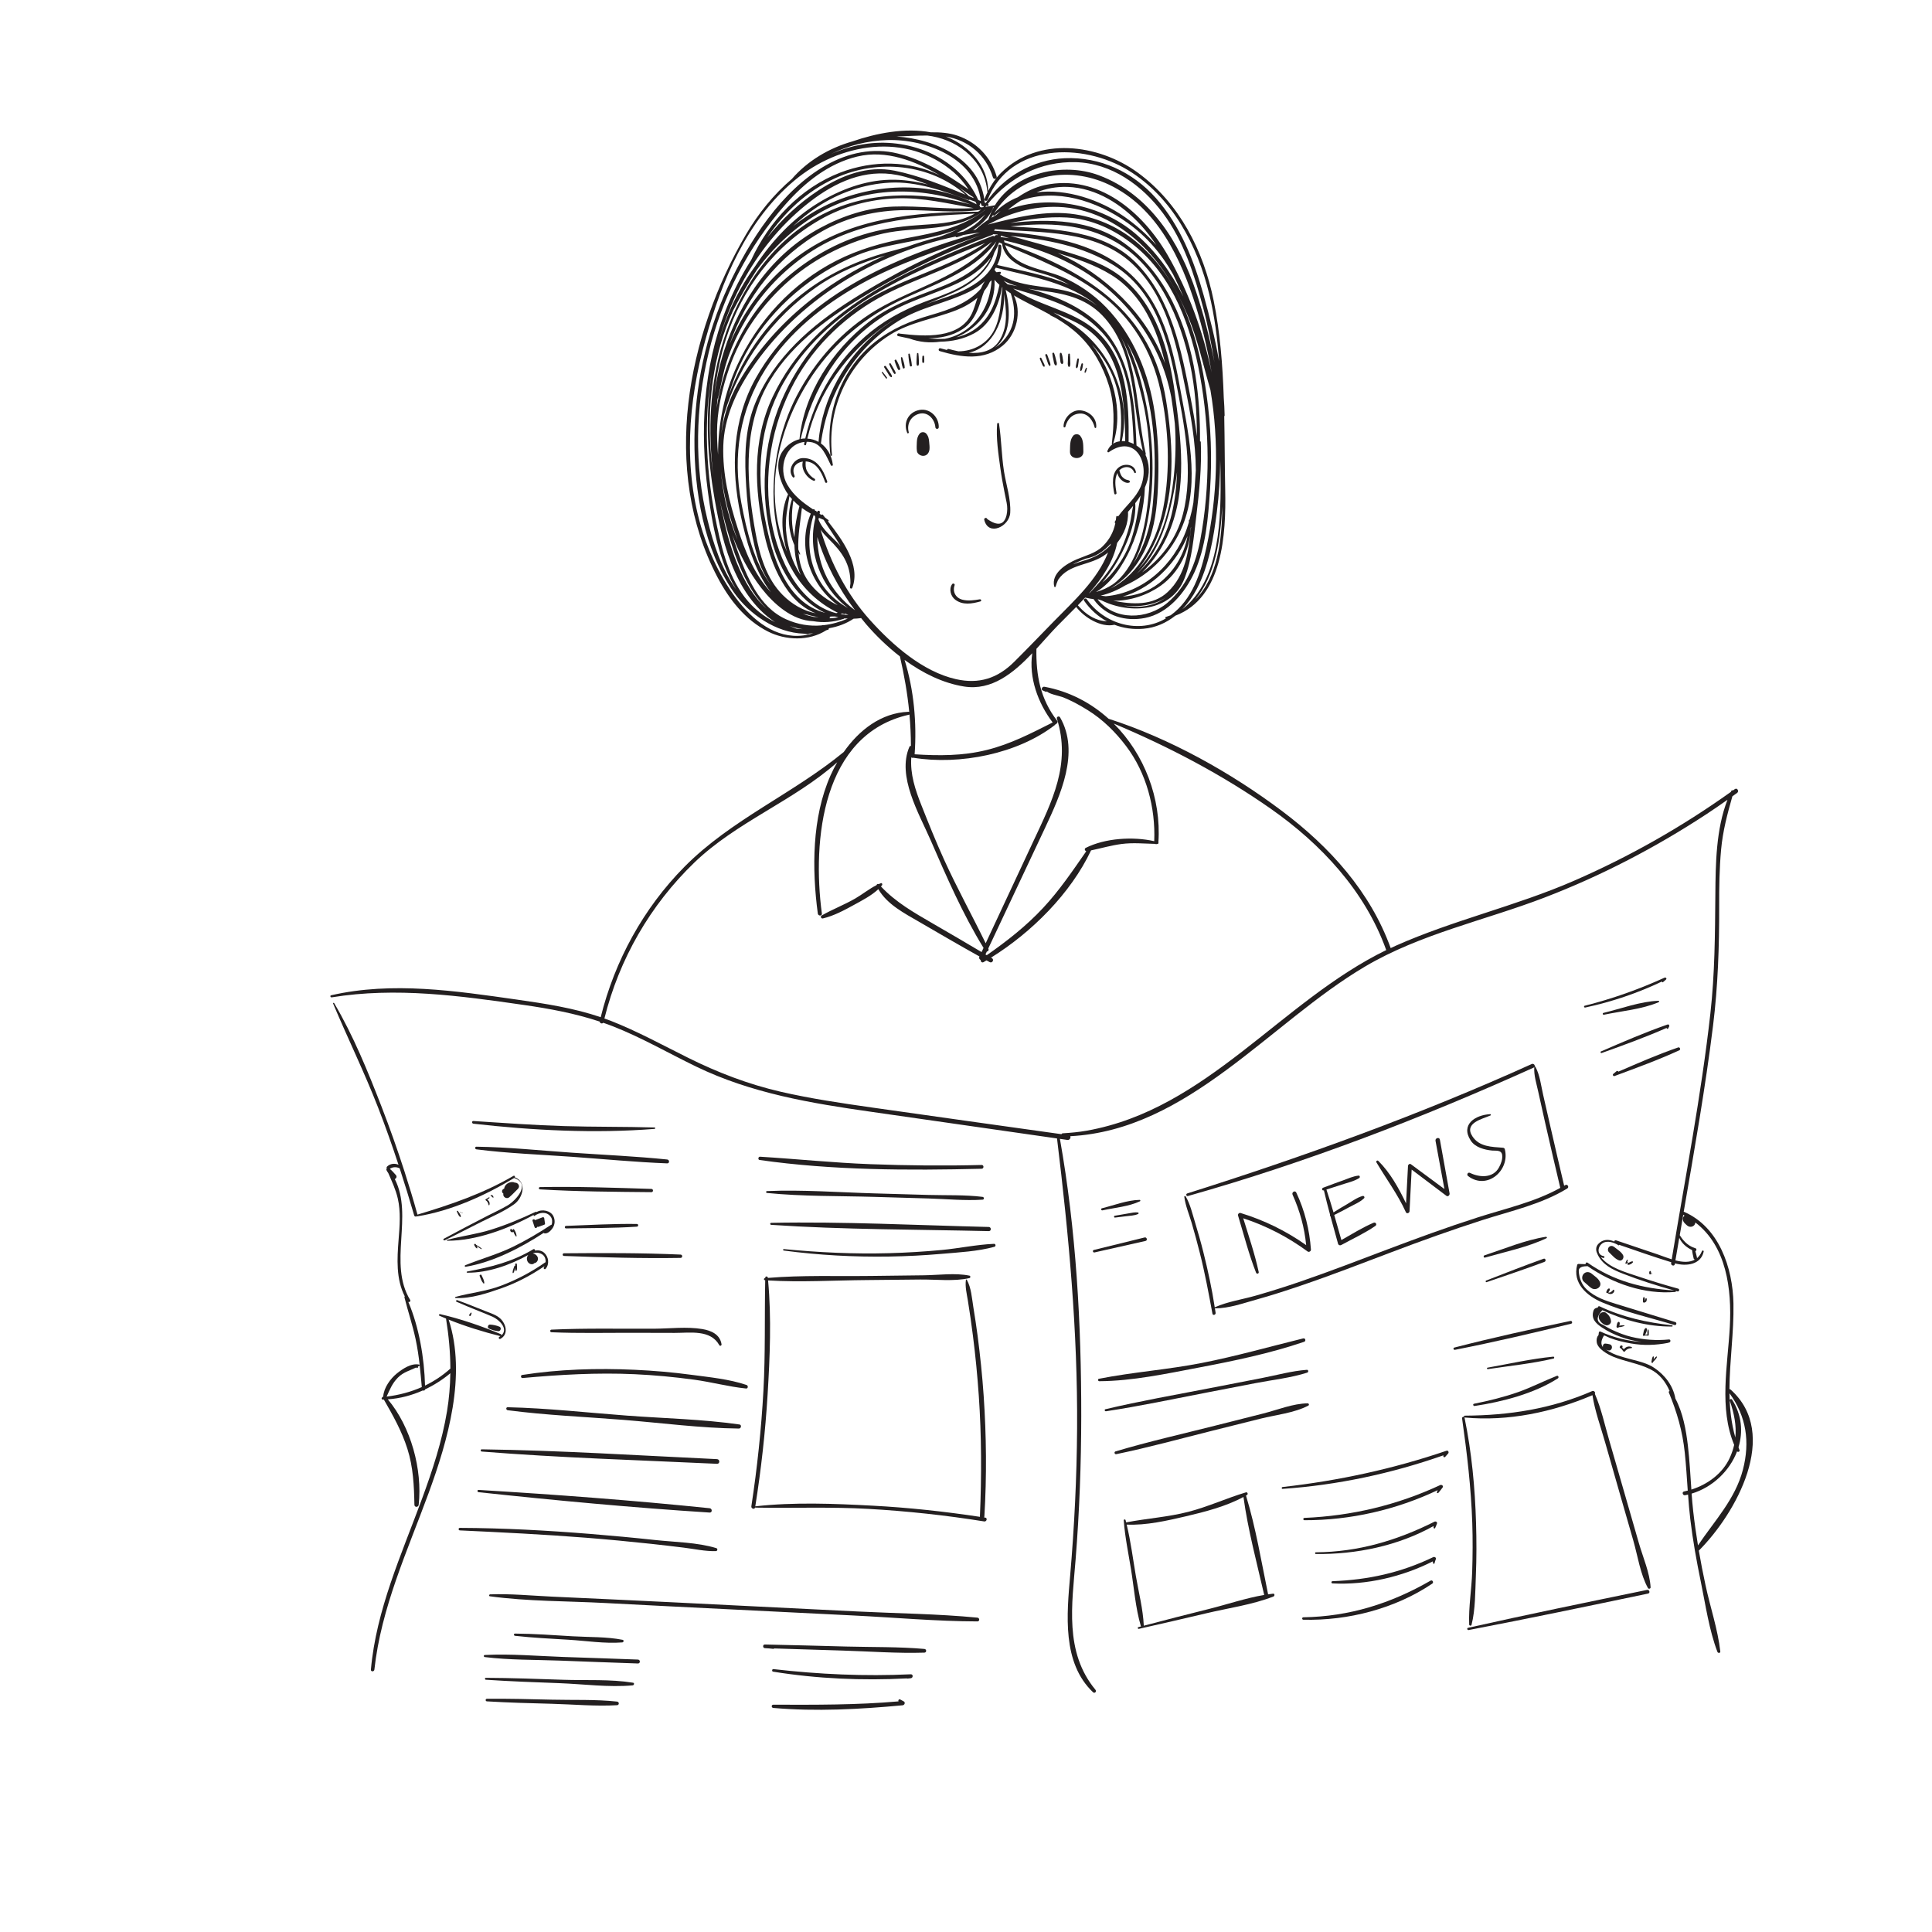<?xml version='1.0' encoding='utf-8'?>
<svg xmlns="http://www.w3.org/2000/svg" version="1.1" id="Layer_1" x="0px" y="0px" viewBox="0 0 1000 1000" style="enable-background:new 0 0 1000 1000;"> <style type="text/css"> .st0{fill:#231F20;} </style> <g> <path class="st0" d="M266.47,609.37c0.24-0.42-0.18-1.04-0.7-0.74c-15.84,9.22-32.28,14.82-49.71,20.06c-0.01-0.03,0-0.06-0.01-0.1 c-2.04-7.44-4.3-14.81-6.66-22.15c0-0.02,0.01-0.03,0.01-0.04c-0.02-0.08-0.07-0.14-0.09-0.22c-3.62-11.23-7.56-22.36-11.82-33.37 c-7.07-18.22-14.6-36.76-24.54-53.61c-0.16-0.28-0.67-0.09-0.54,0.23c7.6,18.04,16.2,35.6,23.31,53.87 c3.79,9.76,7.27,19.63,10.54,29.57c-1.9-0.82-4.21-0.67-5.88,0.91c-0.33,0.32-0.33,0.68-0.17,0.97c-0.2,0.27-0.29,0.65-0.13,0.98 c0.26,0.53,0.58,1.01,0.91,1.49c1.85,4.29,3.81,8.41,4.89,13.06c1.62,6.99,0.99,14.31,0.43,21.39c-0.78,9.92-1.38,20.33,3.21,29.34 c-0.14,0.11-0.24,0.26-0.19,0.45c1.81,7.24,4.2,14.28,5.77,21.59c0.96,4.47,1.61,8.97,2.13,13.48c-0.03-0.08-0.07-0.17-0.17-0.19 c-4.07-0.98-8.74,2.2-11.73,4.63c-3.27,2.65-6.62,7.29-6.96,11.71c-0.13,0.13-0.22,0.29-0.24,0.47c-0.78,0.11-0.81,1.29,0.03,1.28 c0.18,0,0.35-0.01,0.52-0.02c4.78,8.33,9.24,16.23,12.19,25.5c3.01,9.45,3.45,19.13,3.63,28.95c0.03,1.46,2.07,1.4,2.22,0 c1.95-18.29-3.96-40.24-15.99-54.57c6.35-0.43,12.44-2.06,18.14-4.6c0.45,0.23,1.07,0.06,1.15-0.54c4.66-2.21,9.05-5.01,13.07-8.36 c-0.09,6.46-0.61,12.95-1.7,19.61c-2.57,15.61-7.57,30.74-13.02,45.55c-10.61,28.79-23.65,57.32-26.39,88.26 c-0.1,1.17,1.68,1.14,1.8,0c3.51-32.11,17.08-61.35,28.06-91.35c9.99-27.3,19.77-60.98,10.39-89.82c8.58,3.45,17.9,6.35,26.65,8.52 c0.08,0.02,0.14-0.02,0.21-0.03c-0.21,0.16-0.41,0.32-0.66,0.47c-0.63,0.38-0.07,1.34,0.58,0.99c4.33-2.33,2.97-7.62,0-10.46 c-2.01-1.92-5.07-2.83-7.6-3.84c-4.91-1.95-9.81-3.95-14.78-5.74c-0.48-0.17-0.82,0.62-0.35,0.83c3.8,1.69,7.67,3.25,11.53,4.81 c2.39,0.97,4.79,1.9,7.15,2.95c3.29,1.46,8.41,6.21,4.57,9.66c0.06-0.24-0.04-0.53-0.34-0.66c-9.84-4.14-20.99-7.98-31.41-10.34 c-0.47-0.11-0.83,0.6-0.34,0.82c1.14,0.5,2.29,1,3.46,1.48c0,0.04-0.03,0.06-0.02,0.1c1.41,8.77,2.2,17.26,2.24,25.78 c-4.06,3.67-8.46,6.54-13.12,8.8c-0.38-14.27-3.04-30.08-8.64-43.3c0.58,0.24,1.34-0.35,0.93-1.03 c-11.47-18.88,1.83-43.42-7.94-62.57c0.73-0.26,1.27-1.27,0.58-2.04c-1.01-1.13-1.97-2.29-3.15-3.23c1.44-1.08,3.5-1.1,5.1-0.27 c2.63,8.07,5.14,16.19,7.5,24.35c0.2,0.7,0.96,0.76,1.41,0.42c0.08,0.04,0.17,0.08,0.28,0.06c17.52-2.82,34.96-10.72,50.06-19.83 c9.06,3.14,0.56,11.82-3.23,14.09c-3.33,1.99-6.95,3.6-10.39,5.38c-7.62,3.93-15.25,7.88-22.78,11.97 c-0.53,0.29-0.06,1.06,0.47,0.8c6.44-3.13,12.77-6.47,19.17-9.65c5.64-2.8,11.67-5.36,16.81-9.04 C270.84,619.9,272.74,611.71,266.47,609.37z M218.32,717.95c-5.68,2.52-11.76,4.13-18.21,4.94c1.65-3.6,2.86-6.82,5.84-9.84 c2.82-2.87,6.25-3.66,9.56-5.28c0.08,0.47,0.75,0.47,0.79-0.04c0.02-0.14,0.05-0.27,0.07-0.41c0,0,0-0.01,0-0.01 c0.25-0.14,0.5-0.26,0.75-0.41c0.08-0.05,0.1-0.14,0.11-0.23C217.66,710.41,217.99,714.17,218.32,717.95z"/> <path class="st0" d="M509.94,785.5c-0.2-0.03-0.41-0.06-0.61-0.09c0.1-0.16,0.17-0.33,0.18-0.55c1.25-20.82,1.05-41.66-0.37-62.46 c-0.71-10.39-1.8-20.76-3.14-31.09c-0.64-4.92-1.41-9.83-2.2-14.73c-0.76-4.68-1.06-10-3.39-14.19c-0.09-0.17-0.42-0.16-0.45,0.06 c-0.49,3.56,0.41,7.09,0.99,10.62c0.99,6.07,1.86,12.15,2.63,18.25c1.32,10.33,2.32,20.7,3.04,31.09 c1.44,20.78,1.48,41.65,0.59,62.46c0,0.1,0.03,0.17,0.04,0.25c-18.45-2.79-37.03-4.81-55.67-5.79 c-19.99-1.06-40.59-1.89-60.51,0.33c-0.06,0.01-0.09,0.05-0.14,0.07c3.03-19.18,5.2-38.48,6.38-57.86 c1.19-19.52,2.04-39.59,0.25-59.12c16.95,1.02,34.25-0.06,51.21-0.19c9.16-0.07,18.31-0.19,27.47-0.28 c8.19-0.09,17.54,1.08,25.53-0.74c0.62-0.14,0.64-1.14,0-1.27c-7.39-1.51-15.88-0.28-23.42-0.18c-9.16,0.11-18.31,0.23-27.47,0.34 c-17.69,0.22-35.79-0.46-53.43,1.02c0-0.03,0-0.06-0.01-0.09c-0.08-0.86-1.34-0.9-1.36,0c0,0.06,0,0.13,0,0.19 c-0.04,0-0.09,0.01-0.13,0.01c-0.7,0.06-0.71,1.05,0,1.09c0.04,0,0.08,0,0.12,0.01c-0.38,19.05,0.13,38.05-0.92,57.11 c-1.11,20.05-3.22,40.04-6.25,59.89c-0.19,1.26,1.69,1.81,1.95,0.59c0.06,0.05,0.13,0.09,0.23,0.1c19.5,0.32,38.92-0.46,58.43,0.65 c20.07,1.14,40.05,3.3,59.9,6.49C510.7,787.71,511.26,785.7,509.94,785.5z"/> <path class="st0" d="M810.2,613.4c-0.19,0.12-0.4,0.21-0.59,0.33c-2.4-10.14-4.77-20.29-7.09-30.45c-1.27-5.55-2.52-11.1-3.8-16.65 c-1.1-4.78-1.64-10.12-3.99-14.47c-0.08-0.15-0.23-0.18-0.36-0.14c0.22-0.73-0.62-1.7-1.56-1.27 c-58,26.23-117.64,47.81-178.31,66.98c-0.85,0.27-0.49,1.58,0.37,1.33c61.24-17.29,121.04-40.32,179-66.49 c0.11-0.05,0.18-0.12,0.26-0.19c-0.25,4.28,1.17,8.57,2.07,12.73c1.2,5.56,2.45,11.12,3.71,16.67c2.51,11.03,5.08,22.05,7.69,33.06 c-13.24,7.38-28.49,10.72-42.82,15.32c-15.73,5.04-31.23,10.71-46.68,16.55c-15,5.68-29.97,11.46-45.14,16.67 c-7.57,2.6-15.2,5-22.89,7.21c-6.96,2-14.62,3.09-21.23,6.04c-0.04,0.02-0.06,0.06-0.08,0.09c-1.47-9.65-3.55-19.21-5.92-28.68 c-1.3-5.2-2.77-10.34-4.33-15.47c-1.36-4.45-2.45-9.31-4.82-13.34c-0.18-0.3-0.76-0.2-0.71,0.19c0.59,4.63,2.52,9.14,3.84,13.61 c1.51,5.13,2.89,10.31,4.21,15.5c2.64,10.39,4.58,20.91,6.53,31.44c0.2,1.1,1.79,0.61,1.64-0.45c-0.11-0.79-0.26-1.58-0.37-2.38 c0.05,0.04,0.11,0.07,0.17,0.07c7.2-0.01,14.72-2.73,21.62-4.64c7.71-2.13,15.32-4.63,22.89-7.2c15.82-5.37,31.4-11.43,47.02-17.35 c15.48-5.87,31.05-11.46,46.82-16.52c14.81-4.76,30.48-8.13,43.87-16.35C812.34,614.47,811.32,612.71,810.2,613.4z"/> <path class="st0" d="M658.95,824.88c-0.86,0.09-1.72,0.23-2.58,0.35c-3.5-16.97-6.39-34.59-11.45-51.14 c0.17-0.1,0.35-0.19,0.52-0.29c0.71-0.43,0.25-1.6-0.57-1.35c-10.04,3-19.53,7.42-29.75,10.06c-10.65,2.75-21.52,3.4-32.24,5.48 c-0.1-0.4-0.19-0.79-0.29-1.19c-0.14-0.51-0.98-0.42-0.94,0.13c0.61,8.51,2.41,16.97,3.77,25.38c1.56,9.63,2.31,19.92,5.06,29.28 c0.03,0.1,0.07,0.18,0.13,0.25c-0.46,0.12-0.91,0.24-1.37,0.36c-0.58,0.15-0.33,1.02,0.25,0.89c11.66-2.62,23.3-5.3,34.92-8.06 c11.36-2.7,23.89-4.42,34.75-8.69C659.86,826.06,659.85,824.79,658.95,824.88z M592.01,841.47c0-0.03,0.01-0.06,0.01-0.09 c-0.39-8.46-2.61-17.05-4.05-25.39c-1.54-8.91-2.66-18.05-4.8-26.86c10.08,0.46,20.84-2.01,30.57-4.28 c9.81-2.3,20.86-5.12,29.87-10.03c2.32,16.98,6.9,34,10.74,50.72c-9.53,1.61-19.13,4.89-28.39,7.2 C614.61,835.55,603.3,838.49,592.01,841.47z"/> <path class="st0" d="M848.33,798.88l-7.63-26.48c-2.54-8.83-5.07-17.66-7.65-26.48c-2.38-8.1-4.18-16.72-7.55-24.47 c0.44-0.69-0.43-1.84-1.42-1.41c-21.1,9.2-43,12.57-65.89,12.7c-0.42,0-0.53,0.4-0.38,0.68c-0.41-0.28-1.13,0.09-1.04,0.73 c2.55,18.01,4.67,35.98,5.28,54.17c0.28,8.41,0.22,16.83-0.05,25.23c-0.29,9.01-1.91,18.28-1.56,27.27 c0.03,0.7,1.06,0.88,1.24,0.17c2.02-8.06,1.87-17.06,2.22-25.33c0.39-9.11,0.37-18.23,0.1-27.33c-0.53-18.25-2.26-36.63-5.95-54.52 c-0.02-0.09-0.05-0.16-0.09-0.22c0.07,0.05,0.13,0.11,0.23,0.12c22.41,2.08,45.49-2.78,66.06-11.57 c1.26,8.22,4.29,16.39,6.55,24.39c2.5,8.84,5.06,17.66,7.59,26.49c2.34,8.15,4.69,16.3,7.03,24.45c2.26,7.87,3.6,17.33,7.56,24.5 c0.34,0.62,1.41,0.36,1.37-0.37C853.93,814.07,850.42,806.13,848.33,798.88z"/> <path class="st0" d="M852.52,822.93c-30.91,6.37-61.85,12.71-92.65,19.62c-0.76,0.17-0.43,1.3,0.32,1.15 c31.02-5.92,61.94-12.41,92.85-18.87C854.29,824.57,853.76,822.67,852.52,822.93z"/> <path class="st0" d="M670.94,617.25c-0.61-1.29-2.48-0.17-1.91,1.11c3.78,8.39,6.15,17.01,7.04,26.12 c-10.38-7.35-21.74-12.91-33.93-16.63c-0.78-0.24-1.56,0.55-1.33,1.33c3,9.84,5.55,20,9.33,29.57c0.33,0.84,1.56,0.53,1.36-0.38 c-2.01-9.38-5.19-18.61-8.01-27.8c12.01,3.95,23.14,9.71,33.35,17.21c0.68,0.5,1.76-0.17,1.7-0.98 C677.81,636.53,675.34,626.59,670.94,617.25z"/> <path class="st0" d="M710.94,632.9c-5.75,2.46-11.18,5.86-16.64,8.95c-1.24-4.32-2.45-8.66-3.7-12.98c2.58-1.25,5.11-2.6,7.63-3.97 c2.6-1.41,5.64-2.6,7.79-4.66c0.53-0.51-0.02-1.39-0.7-1.21c-2.88,0.76-5.48,2.75-8.04,4.23c-2.38,1.38-4.75,2.78-7.06,4.27 c-1.16-3.96-2.36-7.91-3.66-11.82c2.6-0.8,5.19-1.65,7.78-2.51c3.04-1.02,6.48-1.72,9.2-3.45c0.52-0.33,0.37-1.33-0.34-1.26 c-2.79,0.28-5.42,1.54-8.05,2.48c-3.2,1.14-6.4,2.29-9.57,3.52c-0.1,0.02-0.2,0.05-0.29,0.11c-0.16,0.06-0.32,0.12-0.48,0.18 c-0.83,0.33-0.52,1.63,0.38,1.36c0.02-0.01,0.04-0.01,0.06-0.02c0.98,4.24,2.06,8.45,3.2,12.65c-0.17,0.29-0.07,0.61,0.2,0.76 c1.29,4.76,2.64,9.5,3.93,14.25c0.19,0.7,0.99,0.99,1.61,0.66c5.89-3.21,12.18-6.11,17.71-9.91 C712.91,633.83,712.04,632.43,710.94,632.9z"/> <path class="st0" d="M750.3,617.7c-1.67-9.28-3.35-18.56-5.02-27.83c-0.27-1.48-2.53-0.85-2.26,0.62 c1.54,8.32,3.07,16.64,4.61,24.95c-5.78-4.29-11.57-8.56-17.35-12.84c-0.65-0.48-1.46,0.18-1.5,0.86 c-0.34,6.47-0.68,12.94-1.01,19.4c-3.75-7.84-8.27-15.98-14.36-21.98c-0.5-0.5-1.35,0.14-0.98,0.76 c5.17,8.69,11.04,16.52,15.26,25.81c0.45,0.98,1.84,0.41,1.88-0.51c0.37-7.19,0.73-14.37,1.1-21.56c6,4.53,11.99,9.06,17.99,13.58 C749.54,619.6,750.45,618.53,750.3,617.7z"/> <path class="st0" d="M778.87,594.78c-0.12-0.44-0.5-0.67-0.93-0.71c-5.88-0.47-12.27-0.43-15.84-5.93 c-4.48-6.9,5.19-8.95,9.41-10.79c0.33-0.15,0.16-0.69-0.18-0.67c-7.8,0.45-15.46,5.39-10.1,13.65c2.33,3.59,7.19,4.83,11.16,5.2 c1.82,0.17,4.79-0.44,5.13,2.31c0.28,2.23-0.6,4.45-1.62,6.37c-3.05,5.71-10.05,5.32-15,2.89c-1.14-0.56-1.96,0.93-0.98,1.67 C769.81,616.21,781.74,605.68,778.87,594.78z"/> <path class="st0" d="M281.66,648.43c-1.29-1.15-3.07-1.46-4.71-1.11c0.11-0.47-0.38-1.03-0.92-0.71 c-10.96,6.58-21.91,9.21-34.27,11.54c-0.34,0.06-0.25,0.59,0.08,0.6c10.81,0.08,22.05-3.93,31.59-9.19 c-1.33,1.46-0.77,4.24,1.34,4.74c0.78,0.19,1.4-0.06,1.81-0.5c0.5-0.06,1.01-0.32,1.4-0.86c1.33-1.83-0.32-3.89-2.21-4.18 c1.54-0.58,3.24-0.49,4.76,0.42c1.5,0.91,2,2.55,1.85,4.16c-0.07,0.02-0.15,0.04-0.23,0.1c-7.14,4.99-14.74,8.99-22.9,12.07 c-7.69,2.9-15.67,3.61-23.5,5.77c-0.32,0.09-0.24,0.55,0.08,0.56c7.88,0.39,16.43-2.48,23.77-5.06 c7.89-2.77,15.32-6.74,22.24-11.42c-0.11,0.24-0.22,0.48-0.35,0.7c-0.33,0.55,0.47,1.19,0.9,0.69 C284.51,654.32,283.99,650.51,281.66,648.43z"/> <path class="st0" d="M286.4,629.43c-1.42-2.85-5.96-3.77-8.64-2.07c-0.13-0.13-0.31-0.21-0.52-0.11 c-7.56,3.57-15.21,6.78-23.2,9.27c-7.42,2.31-15.1,3.24-22.58,5.23c-0.26,0.07-0.2,0.46,0.06,0.46 c15.04,0.03,31.62-6.23,44.82-13.43c-0.03,0.06-0.09,0.09-0.12,0.15c-0.13,0.25,0.15,0.61,0.41,0.41c2.54-1.84,6.22-2.45,8.38,0.38 c0.89,1.17,0.94,2.78,0.55,4.18c-0.11,0-0.24,0.01-0.36,0.1c-6.37,4.19-12.87,8.03-19.73,11.37c-8,3.89-16.45,6.18-24.64,9.51 c-0.49,0.2-0.31,0.88,0.22,0.8c13.94-2.31,28.36-9.69,40.44-17.59c-0.03,0.1-0.02,0.21,0.11,0.25c1.78,0.5,3.55-1.36,4.44-2.69 C287.3,633.76,287.4,631.43,286.4,629.43z"/> <path class="st0" d="M254.17,618.55c-0.32,0.01-0.31,0.51,0,0.49c0.32,0.28,0.63,0.55,0.95,0.83c0.01,0.13,0.22,0.18,0.25,0.03 C255.5,619.1,254.98,618.51,254.17,618.55z"/> <path class="st0" d="M252.22,620.94c0.35-0.27,0.69-0.53,1.06-0.78c0.26-0.18,0.02-0.6-0.25-0.42c-0.52,0.34-1.03,0.69-1.59,0.97 c-0.23,0.12-0.19,0.45,0,0.57c0.9,0.58,1.26,1.41,1.46,2.42c0.05,0.22,0.34,0.18,0.41,0C253.71,622.59,253.14,621.52,252.22,620.94 z"/> <path class="st0" d="M237.01,626.82c-0.22-0.34-0.72-0.04-0.54,0.31c0.46,0.92,0.83,2.19,1.72,2.77c0.15,0.1,0.36-0.03,0.35-0.2 C238.48,628.64,237.57,627.68,237.01,626.82z"/> <path class="st0" d="M239.63,627.93c-0.52-0.24-1.06-0.43-1.6-0.63c-0.08-0.03-0.12,0.1-0.04,0.13c0.53,0.21,1.05,0.42,1.59,0.6 C239.64,628.04,239.68,627.96,239.63,627.93z"/> <path class="st0" d="M249.34,646.3c-0.86-0.84-1.9-1.35-2.91-1.97c-0.06-0.1-0.12-0.2-0.18-0.3c-0.29-0.5-1.06-0.05-0.77,0.45 c0.36,0.62,0.62,1.28,1.25,1.65c0.15,0.09,0.35-0.02,0.34-0.2c-0.01-0.39-0.14-0.72-0.31-1.04c0.76,0.61,1.49,1.23,2.39,1.65 C249.3,646.61,249.47,646.43,249.34,646.3z"/> <path class="st0" d="M266,636.26c-0.17-0.22-0.47-0.03-0.48,0.21c-0.01,0-0.01,0-0.02,0c0,0.02,0.01,0.04,0.01,0.06 c0,0.01,0,0.01,0,0.02l-0.41,0.09c0.01-0.66-1.04-0.66-1.03,0c0.02,1.18,1.1,1.41,1.69,0.96c0.27,0.83,0.69,1.62,1.21,2.29 c0.16,0.21,0.45,0.08,0.42-0.18C267.22,638.5,266.78,637.24,266,636.26z"/> <path class="st0" d="M267.54,654.36c0-0.55-0.85-0.55-0.86,0c0,0.26-0.02,0.55-0.05,0.86c-0.13-0.09-0.33-0.07-0.4,0.13 c-0.36,1.09-0.92,2.19-0.91,3.35c0,0.26,0.34,0.34,0.47,0.13c0.47-0.76,0.64-1.67,0.8-2.55c0,0.53,0.06,1.04,0.29,1.45 c0.09,0.16,0.34,0.16,0.44,0C267.85,656.81,267.54,655.39,267.54,654.36z"/> <path class="st0" d="M249.24,660.02c-0.25-0.54-1.19-0.15-0.97,0.41c0.52,1.33,0.95,2.78,1.93,3.83c0.17,0.18,0.5,0.05,0.49-0.2 C250.6,662.63,249.84,661.32,249.24,660.02z"/> <path class="st0" d="M243.62,679.52c-0.25,0.32-0.49,0.64-0.73,0.97c-0.37,0.5,0.6,1.02,0.83,0.35c0.13-0.37,0.25-0.74,0.37-1.12 C244.2,679.42,243.79,679.31,243.62,679.52z"/> <path class="st0" d="M281.68,630.48c-0.06-0.32-0.48-0.56-0.78-0.44c-1.33,0.51-2.66,1.01-3.99,1.52c0,0,0-0.01,0-0.01 c-0.27-0.79-1.53-0.46-1.27,0.35l1.05,3.24c0.26,0.8,1.35,0.53,1.33-0.22c0.14,0.14,0.34,0.21,0.58,0.12 c1.03-0.38,2.05-0.76,3.09-1.13c0.31-0.11,0.46-0.38,0.4-0.7C281.92,632.31,281.84,631.39,281.68,630.48z"/> <path class="st0" d="M266.4,612.12c-0.22-0.13-0.47-0.22-0.77-0.26c-2.09-0.27-4.45,1.21-4.67,3.37c-0.15,0.08-0.32,0.14-0.46,0.24 c-0.97,0.62-0.74,1.9,0.06,2.35c-0.49,1.54,1.57,3.15,3.09,1.83c1.55-1.34,2.96-2.84,4.41-4.29 C269.46,613.95,268.11,612.01,266.4,612.12z"/> <path class="st0" d="M258.57,686.71c-1.49-0.63-3.32-1.03-4.94-1.11c-1.07-0.06-1.57,1.6-0.56,2.07c1.47,0.68,3.26,1.22,4.87,1.36 C259.14,689.13,259.71,687.19,258.57,686.71z"/> <path class="st0" d="M828.23,663.83c-0.72-2.02-2.76-3.23-4.35-4.56c-1.21-1.01-2.91-1.19-4.1,0c-1.07,1.07-1.18,3.05,0,4.1 c0.72,0.64,1.44,1.28,2.17,1.92c0.89,0.79,1.72,1.67,2.93,1.9C826.75,667.55,828.98,665.95,828.23,663.83z"/> <path class="st0" d="M840.09,649.65c-0.92-1.74-3.05-2.97-4.55-4.2c-0.81-0.66-1.92-0.8-2.72,0c-0.72,0.72-0.76,2,0,2.72 c1.56,1.47,3.13,3.45,5.18,4.2C839.63,652.97,840.79,650.97,840.09,649.65z"/> <path class="st0" d="M831.28,679.51c-0.89-0.68-2.35-0.33-3.08,0.4c-0.86,0.86-0.89,2.03-0.4,3.08c0.64,1.33,1.91,2.45,3.31,2.9 c1.25,0.4,2.9-0.71,2.75-2.09C833.67,681.97,832.71,680.6,831.28,679.51z"/> <path class="st0" d="M835.49,667.76c-0.06-0.2-0.33-0.29-0.48-0.13c-0.56,0.64-1.58,1.77-2.58,1.3c0.47-0.53,0.98-1.14,0.73-1.83 c-0.06-0.16-0.18-0.22-0.34-0.19c-0.84,0.11-1.12,1.09-1.4,1.8c-0.15,0.39,0.32,0.68,0.65,0.54c0.63,0.47,1.3,0.68,2.09,0.46 C834.98,669.48,835.75,668.63,835.49,667.76z"/> <path class="st0" d="M852.23,672.02c-0.09-0.21-0.39-0.12-0.45,0.06c-0.12,0.37-0.22,0.89-0.4,1.33c0.02-0.67,0.07-1.33-0.25-1.93 c-0.1-0.18-0.38-0.18-0.48,0c-0.38,0.71-0.24,1.5-0.24,2.3c0,0.37,0.33,0.49,0.61,0.42c0.04,0.05,0.1,0.07,0.17,0.03 c0.42-0.26,0.86-0.32,1.04-0.87C852.38,672.87,852.44,672.49,852.23,672.02z"/> <path class="st0" d="M844.92,652.87c-0.71,0.07-1.36,0.37-1.92,0.81c-0.19-0.22-0.48-0.35-0.76-0.35c0.12-0.34,0.23-0.68,0.28-1.05 c0.04-0.26-0.27-0.41-0.43-0.18c-0.34,0.5-0.53,1.05-0.76,1.61c-0.17,0.43,0.54,0.63,0.7,0.19c0.04-0.11,0.08-0.21,0.11-0.32 c0.2-0.06,0.36,0.47,0.35,0.48c-0.25,0.2-0.05,0.67,0.26,0.64c0.93-0.09,1.79-0.55,2.4-1.26 C845.33,653.24,845.24,652.84,844.92,652.87z"/> <path class="st0" d="M855.2,659.12c-0.21-0.02-0.42-0.02-0.62-0.02c0.04-0.45,0.07-0.71-0.2-1.11c-0.13-0.19-0.39-0.19-0.52,0 c-0.29,0.44-0.23,0.7-0.18,1.23c0.04,0.52,0.68,0.54,0.84,0.12c0.23,0,0.46,0,0.69-0.03C855.32,659.29,855.32,659.13,855.2,659.12z "/> <path class="st0" d="M840.65,685.98c-0.8-0.01-1.71,0-2.52,0.23c0.22-0.64,0.43-1.32,0.06-1.87c-0.12-0.17-0.32-0.23-0.51-0.13 c-0.79,0.41-0.77,1.52-0.96,2.31c-0.18,0.75,0.9,1.07,1.17,0.41c0.95,0.04,1.94-0.27,2.81-0.58 C840.89,686.28,840.87,685.98,840.65,685.98z"/> <path class="st0" d="M853.25,688.27c-0.06-0.2-0.35-0.2-0.41,0c-0.24,0.78-0.17,1.64-0.14,2.46c-0.39,0.06-0.79,0.08-1.18,0.08 c0.45-0.95,1.21-2.22,0.83-3.13c-0.1-0.23-0.34-0.38-0.58-0.24c-1.02,0.59-1.08,2.39-1.36,3.44c-0.16,0.59,0.6,0.79,0.89,0.34 c0.56,0,1.11,0,1.66,0.11c0.21,0.04,0.41-0.09,0.42-0.32C853.4,690.11,853.51,689.14,853.25,688.27z"/> <path class="st0" d="M844.57,697.25c-1.48-0.7-3.08-0.14-4.03,1.08c-0.32-0.25-0.63-0.5-0.93-0.78c0.13-0.12,0.23-0.29,0.22-0.47 c0-0.09-0.01-0.18-0.01-0.27c-0.01-0.22-0.17-0.38-0.39-0.39c-0.09,0-0.18-0.01-0.27-0.01c-0.23-0.01-0.47,0.13-0.57,0.33 c-0.06,0.11-0.12,0.22-0.17,0.32c-0.22,0.41,0.11,0.82,0.51,0.8c0.45,0.49,0.89,0.97,1.26,1.52c0.24,0.36,0.7,0.35,0.95,0 c0.76-1.07,2.01-1.53,3.28-1.58C844.7,697.8,844.86,697.38,844.57,697.25z"/> <path class="st0" d="M857.28,702.16c-0.59,0.4-0.99,0.94-1.36,1.5c0.09-0.47,0.14-0.95,0.06-1.4c-0.04-0.24-0.38-0.24-0.49-0.06 c-0.49,0.77-0.52,1.84-0.7,2.72c-0.1,0.52,0.69,0.74,0.8,0.22c0.01-0.06,0.03-0.12,0.04-0.19c0.73-0.81,1.58-1.48,2-2.52 C857.7,702.24,857.44,702.05,857.28,702.16z"/> <path class="st0" d="M508.09,602.99c-19.14,0.49-38.29,0.3-57.42-0.41c-19.15-0.71-38.17-2.7-57.28-3.87 c-0.97-0.06-1.2,1.57-0.23,1.7c37.77,5.38,76.88,5.46,114.94,4.53C509.35,604.91,509.36,602.96,508.09,602.99z"/> <path class="st0" d="M508.57,619.5c-9.15-1.13-18.67-0.74-27.89-1c-9.3-0.27-18.59-0.53-27.89-0.8c-18.5-0.53-37.27-1.97-55.78-1.2 c-0.64,0.03-0.62,0.92,0,0.98c18.43,1.84,37.26,1.49,55.78,2.03c9.3,0.27,18.59,0.55,27.89,0.82c9.21,0.27,18.7,1.22,27.89,0.62 C509.52,620.89,509.48,619.62,508.57,619.5z"/> <path class="st0" d="M511.79,635.08c-37.47-0.9-75.15-2.87-112.62-2.14c-0.68,0.01-0.67,1,0,1.04 c37.41,2.52,75.14,2.36,112.62,3.25C513.18,637.27,513.18,635.12,511.79,635.08z"/> <path class="st0" d="M514.52,643.81c-9.02,0.38-18.07,2.33-27.08,3.18c-9.07,0.85-18.15,1.4-27.25,1.65 c-18.16,0.5-36.42-0.35-54.49-2.12c-0.5-0.05-0.48,0.71,0,0.77c18.11,2.39,36.23,3.38,54.49,3.1c9.09-0.14,18.19-0.61,27.25-1.4 c8.92-0.78,18.63-1.25,27.29-3.66C515.55,645.1,515.4,643.77,514.52,643.81z"/> <path class="st0" d="M505.9,837.29c-20.53-1.98-41.39-2.17-61.99-3.19c-21.38-1.06-42.75-2.12-64.13-3.18 c-20.66-1.02-41.32-2.08-61.99-3.03c-10.69-0.49-21.38-0.98-32.06-1.48c-10.62-0.5-21.43-1.57-32.06-1.17 c-0.54,0.02-0.72,0.91-0.13,0.99c19.7,2.69,40.14,2.44,59.99,3.5c21.37,1.14,42.75,2.19,64.13,3.25 c21.38,1.06,42.75,2.12,64.13,3.19c21.31,1.06,42.79,3.01,64.13,3.07C507.17,839.23,507.12,837.41,505.9,837.29z"/> <path class="st0" d="M322.27,848.77c-8.32-1.66-17.34-1.33-25.8-1.83c-9.94-0.58-19.93-1.34-29.89-1.4c-0.77-0.01-0.73,1.08,0,1.16 c9.21,1.03,18.51,1.47,27.76,2.03c9.07,0.55,18.7,2.09,27.76,1.38C322.82,850.05,323.07,848.93,322.27,848.77z"/> <path class="st0" d="M330.2,858.99c-12.85-0.5-25.7-0.9-38.56-1.35c-13.47-0.47-27.23-1.72-40.7-1.02c-0.71,0.04-0.68,0.99,0,1.08 c12.69,1.57,25.78,1.35,38.56,1.82c13.57,0.5,27.13,1.05,40.7,1.49C331.51,861.05,331.5,859.04,330.2,858.99z"/> <path class="st0" d="M327.66,870.97c-11.67-1.9-24.25-1.12-36.07-1.52c-13.37-0.46-26.73-0.95-40.1-1.01c-0.65,0-0.63,0.95,0,0.99 c12.65,0.85,25.32,1.3,37.99,1.77c12.42,0.46,25.62,2.26,37.99,1.14C328.21,872.27,328.5,871.1,327.66,870.97z"/> <path class="st0" d="M319.38,880.74c-11.07-1.2-22.54-0.72-33.68-0.99c-11.22-0.27-22.45-0.57-33.68-0.46 c-0.86,0.01-0.85,1.28,0,1.33c11.21,0.68,22.45,0.96,33.68,1.26c11.13,0.3,22.56,1.37,33.68,0.73 C320.61,882.54,320.57,880.87,319.38,880.74z"/> <path class="st0" d="M478.46,853.49c-13.3-1.17-26.87-0.89-40.22-1.24c-14.11-0.38-28.22-0.76-42.33-1.06 c-1.22-0.03-1.21,1.84,0,1.89c1.46,0.06,2.89,0.2,4.34,0.36c0.22,0.02,0.38-0.07,0.5-0.21c11.79,0.39,23.58,0.75,35.38,1.1 c14.04,0.41,28.29,1.52,42.33,1.07C479.7,855.35,479.66,853.59,478.46,853.49z"/> <path class="st0" d="M471.41,866.61c-23.82,1.11-47.4,0.04-71.09-2.68c-0.75-0.09-0.93,1.2-0.18,1.32 c22.82,3.68,46.16,4.68,69.24,3.49c0.09,0.05,0.18,0.1,0.31,0.09c0.57-0.06,1.14-0.12,1.71-0.18 C472.69,868.52,472.75,866.55,471.41,866.61z"/> <path class="st0" d="M467.74,880.61c-0.59-0.31-1.17-0.63-1.76-0.94c-0.68-0.37-1.21,0.37-0.9,0.96 c-21.64,1.9-43.12,1.78-64.82,1.72c-1.1,0-1.07,1.59,0,1.68c22.14,1.92,44.83,0.69,66.92-1.37 C468.19,882.58,468.78,881.18,467.74,880.61z"/> <path class="st0" d="M370.74,801.3c-9.89-3.01-21.38-3.08-31.64-4.19c-11.19-1.21-22.41-2.25-33.63-3.16 c-22.43-1.81-44.96-3.04-67.46-3.12c-0.84,0-0.83,1.26,0,1.3c21.81,1.02,43.59,2.08,65.36,3.8c11.23,0.89,22.44,1.95,33.63,3.16 c5.6,0.61,11.19,1.27,16.78,1.95c5.5,0.67,11.21,1.97,16.75,1.82C371.43,802.83,371.6,801.56,370.74,801.3z"/> <path class="st0" d="M367.31,780.66c-39.71-4.1-79.75-7.08-119.6-9.48c-0.77-0.05-0.74,1.1,0,1.18 c39.72,4.26,79.73,7.99,119.6,10.54C368.77,782.99,368.72,780.8,367.31,780.66z"/> <path class="st0" d="M371.13,755.25c-40.55-1.9-81.17-4.52-121.76-5.08c-0.75-0.01-0.73,1.09,0,1.15 c40.49,3.24,81.19,4.44,121.76,6.34C372.69,757.73,372.68,755.32,371.13,755.25z"/> <path class="st0" d="M382.75,737.31c-19.08-2.73-38.76-3.15-57.98-4.57c-20.59-1.53-41.33-3.89-61.97-4.36 c-1.03-0.02-0.96,1.42,0,1.55c19.79,2.59,39.94,3.41,59.83,4.99c19.82,1.58,39.96,4.28,59.83,4.5 C383.65,739.42,383.97,737.48,382.75,737.31z"/> <path class="st0" d="M386.41,716.86c-9.01-3.06-19.18-4.01-28.58-5.27c-9.72-1.31-19.49-2.14-29.29-2.59 c-19.36-0.89-39.13-0.32-58.29,2.68c-0.9,0.14-0.69,1.67,0.21,1.59c19.39-1.76,38.6-2.87,58.08-1.98 c10.28,0.47,20.53,1.45,30.72,2.83c8.99,1.22,17.9,3.65,26.9,4.57C387.26,718.8,387.35,717.18,386.41,716.86z"/> <path class="st0" d="M363.47,687.91c-7.96-1.32-16.85-0.22-24.9-0.17c-17.68,0.1-35.47-0.34-53.13,0.48 c-0.87,0.04-0.87,1.31,0,1.35c14.13,0.62,28.36,0.25,42.5,0.29c7.08,0.02,14.17,0.03,21.25,0.05c7.97,0.02,18.57-1.86,23.13,6.36 c0.37,0.67,1.26,0.18,1.15-0.49C372.65,690.67,368.15,688.69,363.47,687.91z"/> <path class="st0" d="M338.78,583.58c-15.63-0.46-31.28-0.24-46.92-0.72c-15.64-0.48-31.23-1.61-46.84-2.62 c-0.9-0.06-0.86,1.28,0,1.38c30.77,3.51,62.88,5.13,93.76,2.7C339.25,584.28,339.26,583.59,338.78,583.58z"/> <path class="st0" d="M345.33,600.15c-16.39-1.67-32.93-2.39-49.36-3.53c-16.41-1.13-32.92-2.87-49.36-3.09 c-0.92-0.01-0.86,1.27,0,1.38c16.34,2.08,32.94,2.67,49.36,3.84c16.43,1.17,32.9,2.77,49.36,3.41 C346.65,602.2,346.59,600.28,345.33,600.15z"/> <path class="st0" d="M337.17,615.38c-19.17-0.61-38.5-1.3-57.68-0.94c-0.77,0.01-0.75,1.13,0,1.18 c19.15,1.15,38.49,1.26,57.68,1.44C338.26,617.07,338.25,615.41,337.17,615.38z"/> <path class="st0" d="M329.64,633.52c-12.19-0.17-24.48,0.55-36.66,1c-0.83,0.03-0.84,1.31,0,1.3c12.19-0.18,24.49-0.1,36.66-0.9 C330.54,634.86,330.55,633.54,329.64,633.52z"/> <path class="st0" d="M352.27,649.37c-20.05-0.9-40.3-0.84-60.36-0.67c-0.89,0.01-0.89,1.35,0,1.38c20.05,0.73,40.3,1.35,60.36,1.01 C353.38,651.07,353.37,649.42,352.27,649.37z"/> <path class="st0" d="M674.52,692.76c-17.5,4.31-34.73,9.22-52.43,12.7c-17.64,3.47-35.68,4.72-53.28,8.19 c-0.72,0.14-0.54,1.26,0.17,1.26c17.11-0.09,34.86-3.9,51.61-7.08c18.2-3.45,36.85-7.32,54.41-13.31 C676.12,694.15,675.68,692.47,674.52,692.76z"/> <path class="st0" d="M676.42,709.02c-7.74,0.56-15.54,2.75-23.16,4.23c-9.02,1.75-18.04,3.51-27.06,5.26 c-18.02,3.5-36.16,6.66-54.02,10.9c-0.7,0.17-0.39,1.16,0.29,1.06c17.48-2.64,34.81-6.34,52.16-9.69 c8.33-1.61,16.66-3.22,24.99-4.83c8.89-1.72,18.39-2.72,27-5.48C677.38,710.22,677.28,708.96,676.42,709.02z"/> <path class="st0" d="M676.88,726.37c-7.56,0.05-15.73,3.41-23.05,5.26c-8.27,2.09-16.54,4.18-24.81,6.27 c-17.2,4.35-34.61,8.27-51.61,13.34c-0.92,0.27-0.54,1.62,0.39,1.43c16.69-3.44,33.2-8.01,49.73-12.14 c8.28-2.07,16.55-4.14,24.83-6.21c7.94-1.99,17.58-2.96,24.84-6.79C677.75,727.24,677.49,726.36,676.88,726.37z"/> <path class="st0" d="M748.72,750.9c-27.66,9.42-55.81,15.5-84.84,18.78c-0.6,0.07-0.63,1,0,0.96c28.3-1.92,56.54-7.98,83.3-17.39 c-0.02,0.04-0.05,0.09-0.07,0.13c-0.3,0.56,0.46,1.22,0.91,0.7c0.5-0.59,1.01-1.17,1.54-1.74 C750.11,751.74,749.59,750.6,748.72,750.9z"/> <path class="st0" d="M745.46,768.67c-22.3,10.37-45.72,15.94-70.29,16.99c-0.77,0.03-0.77,1.19,0,1.2 c23.73,0.08,47.52-5.39,68.97-15.56c-0.12,0.3-0.25,0.62-0.4,1c-0.16,0.41,0.46,0.75,0.73,0.43c0.94-1.11,1.35-1.64,2.23-2.81 C747.3,769.1,746.19,768.33,745.46,768.67z"/> <path class="st0" d="M742.5,787.62c-19.47,9.75-39.49,15.69-61.41,15.85c-0.56,0-0.56,0.87,0,0.88 c20.89,0.25,42.58-4.22,60.94-14.49c0,0.28-0.04,0.57-0.03,0.85c0,0.4,0.61,0.62,0.8,0.22c0.42-0.92,0.62-1.38,0.97-2.33 C744.06,787.82,743.12,787.31,742.5,787.62z"/> <path class="st0" d="M741.82,805.98c-16.73,8.04-33.6,11.75-52.11,12.44c-0.74,0.03-0.74,1.11,0,1.15 c17.67,0.91,36.1-3.43,51.89-11.4c0.06,0.33,0.15,0.66,0.19,1c0.06,0.38,0.62,0.33,0.71,0c0.17-0.73,0.4-1.44,0.68-2.13 C743.5,806.19,742.49,805.66,741.82,805.98z"/> <path class="st0" d="M740.43,818.16c-20.57,11.83-41.95,18.55-65.81,18.95c-0.82,0.01-0.81,1.24,0,1.26 c23.07,0.58,47.46-5.7,66.71-18.68C742.26,819.05,741.43,817.58,740.43,818.16z"/> <path class="st0" d="M812.81,683.73c-20.05,4.23-40.22,8.64-60.06,13.77c-0.76,0.2-0.44,1.32,0.32,1.17 c20.11-3.94,40.21-8.67,60.13-13.51C814.14,684.93,813.73,683.45,812.81,683.73z"/> <path class="st0" d="M803.97,702.2c-11.38,1.09-22.78,3.71-34.04,5.7c-0.51,0.09-0.29,0.84,0.21,0.76 c11.26-1.7,22.87-2.85,33.96-5.46C804.66,703.08,804.55,702.15,803.97,702.2z"/> <path class="st0" d="M805.81,712.14c-6.73,2.65-13.13,5.97-19.98,8.39c-7.45,2.63-15.13,4.49-22.87,6.05 c-0.77,0.15-0.43,1.27,0.32,1.15c14.4-2.17,30.66-6.37,43.08-14.28C807.02,713.03,806.59,711.83,805.81,712.14z"/> <path class="st0" d="M800.18,640.16c-10.63,1.63-21.6,6.25-31.83,9.61c-0.73,0.24-0.43,1.37,0.32,1.15 c10.38-3,22.07-5.37,31.81-10.04C800.92,640.68,800.58,640.1,800.18,640.16z"/> <path class="st0" d="M798.97,651.52c-9.98,3.54-19.83,7.46-29.7,11.27c-0.52,0.2-0.31,1.03,0.23,0.84 c9.99-3.44,20.03-6.78,29.92-10.49C800.42,652.77,800,651.16,798.97,651.52z"/> <path class="st0" d="M861.6,506.03c-13.42,6.09-27.06,10.94-41.36,14.54c-0.6,0.15-0.35,1.05,0.26,0.93 c13.7-2.93,27.15-7.46,39.81-13.51l-0.02,0.03c-0.19,0.3,0.22,0.57,0.46,0.36c0.53-0.46,1.06-0.92,1.59-1.39 C862.89,506.5,862.18,505.77,861.6,506.03z"/> <path class="st0" d="M858.41,518c-9.36,0.33-19.37,4.09-28.48,6.28c-0.62,0.15-0.35,1.07,0.26,0.94c9.17-1.92,19.8-2.82,28.41-6.52 C858.95,518.56,858.76,517.99,858.41,518z"/> <path class="st0" d="M863.14,530.28c-11.66,4.06-23.16,9.03-34.49,13.95c-0.46,0.2-0.13,0.99,0.34,0.82 c11.27-4.04,22.69-8.18,33.66-13c0,0.03,0,0.05,0,0.08c0.02,0.39,0.57,0.59,0.77,0.21c0.18-0.33,0.35-0.66,0.53-0.99 C864.23,530.82,863.77,530.06,863.14,530.28z"/> <path class="st0" d="M868.63,542.15c-10.45,3.61-20.78,8.11-30.96,12.53c-0.14-0.32-0.59-0.53-0.95-0.23l-1.71,1.42 c-0.5,0.41,0.03,1.32,0.64,1.09c11.22-4.17,22.71-8.34,33.59-13.35C870.07,543.23,869.48,541.86,868.63,542.15z"/> <path class="st0" d="M589.86,621.06c-6.41,0.11-13.3,2.81-19.51,4.35c-0.7,0.17-0.4,1.22,0.3,1.07c6.25-1.36,13.61-1.98,19.41-4.7 C590.41,621.61,590.23,621.05,589.86,621.06z"/> <path class="st0" d="M589.03,627.58c-1.64-0.24-3.21,0.19-4.83,0.45c-2.42,0.39-4.83,0.82-7.24,1.25 c-0.53,0.09-0.41,1.01,0.13,0.94c1.88-0.23,3.76-0.44,5.63-0.69c2.11-0.29,4.48-0.28,6.42-1.2 C589.44,628.19,589.38,627.63,589.03,627.58z"/> <path class="st0" d="M592.44,640.51c-8.77,2.13-17.52,4.29-26.28,6.47c-0.84,0.21-0.48,1.47,0.35,1.28 c8.81-1.96,17.62-3.94,26.42-5.95C594.11,642.04,593.61,640.22,592.44,640.51z"/> <path class="st0" d="M428.17,249.23c-1.96-6.05-5.43-12.3-12.65-12.13c-4.65,0.11-8.24,6.09-5.16,9.88 c0.45,0.56,1.15-0.15,0.91-0.7c-1.82-4.22,0.85-6.91,4.27-7.37c-1.11,3.95,2.1,8.62,5.68,9.94c0.6,0.22,0.97-0.72,0.43-1.02 c-1.71-0.93-3-2.31-3.91-4.02c-0.87-1.63-0.82-3.26-0.72-4.97c1,0.05,2.01,0.27,2.96,0.7c3.84,1.74,5.77,6.3,7.1,10 C427.31,250.22,428.4,249.94,428.17,249.23z"/> <path class="st0" d="M579.61,241.55c-4.57,2.86-3.73,9.5-2.86,13.91c0.15,0.76,1.28,0.43,1.15-0.32 c-0.58-3.54-1.18-7.01,0.49-10.35c0.14,1.2,0.85,2.37,1.64,3.24c0.99,1.1,3.02,2.37,4.51,1.74c0.42-0.18,0.33-0.8,0-1 c-0.51-0.32-1.1-0.35-1.67-0.54c-0.69-0.24-1.3-0.72-1.81-1.22c-1.01-0.99-1.3-2.27-1.7-3.56c2.26-2.35,6.36-2.47,7.73,1.12 c0.21,0.54,0.96,0.33,0.86-0.24C587.28,240.4,582.53,239.72,579.61,241.55z"/> <path class="st0" d="M519.66,243.93c-1.28-8.19-1.32-16.52-2.58-24.68c-0.09-0.58-0.92-0.38-0.96,0.13 c-0.61,7.55,0.64,15.45,1.66,22.93c0.56,4.11,1.3,8.19,2.11,12.26c0.37,1.88,0.79,3.74,1.14,5.62c0.44,2.17,0.43,4.34-0.05,6.5 c-1.26,5.11-4.6,5.76-10.01,1.94c-0.29-0.98-1.76-0.57-1.53,0.42c2.1,8.76,13.04,3.49,13.45-3.64 C523.3,258.27,520.77,250.95,519.66,243.93z"/> <path class="st0" d="M480.94,228.78c-0.11-1.67-0.43-3.13-1.58-4.4c-0.8-0.89-2.48-0.92-3.28,0c-1.12,1.29-1.45,2.72-1.52,4.4 c-0.07,1.61-0.18,3.15,0.05,4.75c0.21,1.43,1.85,2.42,3.18,2.42c1.97,0,3.08-1.52,3.3-3.3 C481.25,231.39,481.03,230.05,480.94,228.78z"/> <path class="st0" d="M559.05,225.5c-0.83-0.98-2.69-0.98-3.53,0c-1.93,2.26-1.58,5.43-1.71,8.23c-0.2,4.48,7.14,4.48,6.94,0 C560.64,230.93,560.98,227.76,559.05,225.5z"/> <path class="st0" d="M507.15,310.2c-3.01,0.49-5.98,0.97-8.99,0.2c-3.52-0.9-5.24-4.12-4.06-7.48c0.28-0.8-0.86-1.17-1.29-0.55 c-1.76,2.55-0.77,6.25,1.65,8.06c3.91,2.92,8.6,2.09,12.99,0.87C508.18,311.11,507.87,310.09,507.15,310.2z"/> <path class="st0" d="M475.96,212.19c-5.75,1.06-8.63,6.57-6.37,11.9c0.19,0.46,0.91,0.13,0.79-0.33c-1.18-4.24,1.03-8.36,5.26-9.56 c4.59-1.31,8.18,2.74,8.51,6.94c0.09,1.12,1.71,1.14,1.75,0C486.07,215.9,481.32,211.2,475.96,212.19z"/> <path class="st0" d="M559.18,212.39c-4.48-0.39-8.72,4.09-8.69,8.37c0,0.54,0.81,0.66,0.94,0.13c0.99-3.85,3.57-6.76,7.75-6.85 c4.02-0.09,6.63,3.77,7.43,7.23c0.11,0.47,0.76,0.32,0.79-0.11C567.81,216.35,563.71,212.78,559.18,212.39z"/> <path class="st0" d="M459.12,195.46c-0.68-1.01-1.49-1.95-2.24-2.91c-0.19-0.25-0.62,0.08-0.44,0.34c0.71,0.99,1.38,2.03,2.16,2.97 C458.85,196.14,459.33,195.77,459.12,195.46z"/> <path class="st0" d="M460.44,192.48c-0.63-0.95-1.25-1.9-1.88-2.86c-0.37-0.56-1.26-0.05-0.9,0.53l1.81,2.89 c0.47,0.76,0.88,1.75,1.7,2.16c0.21,0.1,0.5-0.02,0.49-0.28C461.64,193.99,460.93,193.23,460.44,192.48z"/> <path class="st0" d="M462.47,190.68c-0.46-0.84-0.91-1.67-1.43-2.47c-0.31-0.49-0.98-0.07-0.76,0.44c0.38,0.88,0.82,1.72,1.27,2.57 c0.4,0.76,0.73,1.57,1.29,2.21c0.31,0.35,0.87-0.02,0.76-0.44C463.38,192.16,462.87,191.43,462.47,190.68z"/> <path class="st0" d="M463.97,186.38c-0.28-0.49-1.06-0.16-0.91,0.38c0.41,1.5,1.02,3.11,1.76,4.48c0.33,0.61,1.31,0.19,1.11-0.47 C465.47,189.29,464.75,187.73,463.97,186.38z"/> <path class="st0" d="M467.05,185.12c-0.12-0.38-0.77-0.34-0.73,0.1c0.19,1.72,0.35,3.68,1.03,5.28c0.2,0.47,0.94,0.21,0.93-0.25 C468.24,188.56,467.58,186.72,467.05,185.12z"/> <path class="st0" d="M470.9,183.28c-0.11-0.41-0.77-0.33-0.74,0.1c0.1,1.96,0.35,4,0.79,5.92c0.13,0.58,1.1,0.46,1.04-0.14 C471.81,187.2,471.42,185.17,470.9,183.28z"/> <path class="st0" d="M475.58,186.15c-0.02-1.04-0.11-2.06-0.22-3.1c-0.05-0.47-0.68-0.47-0.72,0c-0.11,1.04-0.2,2.05-0.22,3.1 c-0.02,0.93-0.15,1.89,0.09,2.79c0.13,0.49,0.86,0.49,0.99,0C475.74,188.04,475.6,187.08,475.58,186.15z"/> <path class="st0" d="M478.31,184.49c-0.05-0.56-0.83-0.56-0.88,0c-0.08,0.95-0.15,1.92-0.06,2.87c0.06,0.64,0.94,0.64,0.99,0 C478.46,186.42,478.39,185.45,478.31,184.49z"/> <path class="st0" d="M540.18,187.84c-0.39-0.83-0.79-1.66-1.19-2.49c-0.25-0.53-0.99-0.07-0.77,0.45c0.31,0.73,0.62,1.45,0.94,2.18 c0.29,0.68,0.48,1.37,1.08,1.82c0.21,0.16,0.46-0.06,0.48-0.28C540.77,188.88,540.45,188.42,540.18,187.84z"/> <path class="st0" d="M543.15,186.67c-0.36-1.02-0.72-2.04-1.12-3.05c-0.23-0.59-1.16-0.37-0.97,0.27c0.3,1.04,0.65,2.06,0.99,3.09 c0.27,0.8,0.48,1.8,1.14,2.35c0.15,0.13,0.43,0.1,0.48-0.13C543.85,188.34,543.44,187.49,543.15,186.67z"/> <path class="st0" d="M546.64,186.41c-0.29-1.23-0.56-2.45-1.05-3.62c-0.19-0.45-0.92-0.21-0.89,0.24c0.06,1.11,0.31,2.2,0.56,3.29 c0.22,0.98,0.19,2.21,1.07,2.81c0.17,0.11,0.41,0.03,0.51-0.13C547.3,188.17,546.85,187.29,546.64,186.41z"/> <path class="st0" d="M550.18,186.23c-0.16-1.14-0.29-2.34-0.76-3.4c-0.21-0.47-0.8-0.16-0.85,0.23c-0.13,1.02,0.05,2.11,0.2,3.12 c0.11,0.79-0.01,1.82,0.8,2.2c0.15,0.07,0.29,0.06,0.41-0.05C550.62,187.76,550.28,186.99,550.18,186.23z"/> <path class="st0" d="M553.95,186.71c-0.01-1.14-0.05-2.27-0.2-3.4c-0.06-0.4-0.76-0.4-0.81,0c-0.16,1.13-0.19,2.26-0.2,3.4 c-0.01,0.99-0.25,2.14,0.27,3.02c0.15,0.25,0.52,0.25,0.67,0C554.2,188.85,553.96,187.7,553.95,186.71z"/> <path class="st0" d="M557.62,185.82c-0.21,0.77-0.36,1.54-0.5,2.32c-0.13,0.73-0.42,1.47-0.15,2.19c0.08,0.21,0.39,0.36,0.56,0.15 c0.49-0.6,0.47-1.31,0.59-2.06c0.13-0.83,0.25-1.65,0.3-2.49C558.44,185.47,557.74,185.39,557.62,185.82z"/> <path class="st0" d="M559.77,188.34c-0.28,1.06-0.89,2.34-0.63,3.43c0.05,0.22,0.39,0.33,0.53,0.14c0.7-0.89,0.69-2.26,0.89-3.35 C560.66,188.04,559.91,187.82,559.77,188.34z"/> <path class="st0" d="M562.1,190.47c-0.31,0.73-0.79,1.48-0.71,2.29c0.02,0.18,0.23,0.31,0.37,0.16c0.55-0.61,0.62-1.46,0.82-2.24 C562.64,190.4,562.22,190.19,562.1,190.47z"/> <path class="st0" d="M879.31,802.6c19.08-19.08,42.32-60.27,16.44-83.37c-0.17-0.15-0.38-0.2-0.59-0.19 c0.06-14.62,2.35-29.37,2.07-44.35c-0.34-18.47-7.49-39.73-25.74-47.52c5.54-32.01,11.2-64.06,15.18-96.26 c2.55-20.59,3.22-41.11,3.17-61.83c-0.03-9.79,0.11-19.57,1-29.33c0.87-9.56,3.24-18.47,5.84-27.59c0.81-0.58,1.63-1.14,2.44-1.73 c1.19-0.86,0.04-2.87-1.16-1.99c-0.33,0.24-0.67,0.46-1,0.7c-0.29-0.15-0.67-0.12-0.84,0.24c-0.08,0.17-0.15,0.35-0.24,0.52 c-25.42,18.14-52.63,33.56-81.27,46.02c-30.07,13.09-62.29,20.28-92.22,33.61c-0.87,0.39-1.71,0.8-2.57,1.2 c-10.62-29.33-31.58-52.4-56.2-70.92c-26.48-19.91-58.13-37.63-89.81-47.78c-9.17-8.27-20.43-14.21-33.23-16.57 c-1.1-0.2-1.99,1.44-0.82,1.94c0.55,0.23,1.1,0.47,1.65,0.7c0.23,0.1,0.57-0.06,0.46-0.36c0.47,1.31,6.5,2.49,7.83,2.99 c4.68,1.75,9.07,4.21,13.3,6.83c7.78,4.81,14.38,11.35,19.87,18.61c10.54,13.93,15.27,31.93,14.56,49.23 c-11.02-2.53-25.52-1.56-35.45,3.46c-0.87,0.44-0.47,1.5,0.27,1.74c-7.08,10.17-13.83,20.22-22.35,29.35 c-8.76,9.39-18.69,17.16-29.15,24.46c-0.22-0.13-0.44-0.26-0.67-0.4c0.23-0.49,0.47-0.99,0.7-1.48c0.61-0.04,1.16-0.68,0.81-1.42 c-0.02-0.05-0.05-0.1-0.07-0.15c9.79-20.83,19.64-41.64,29.42-62.48c7.9-16.84,18.16-39.17,7.73-57.21 c-0.5-0.86-1.92-0.29-1.62,0.68c7.39,23.45-2.43,42.69-12.31,63.74c-8.21,17.5-16.36,35.03-24.55,52.54 c-7.07-14.53-14.9-28.66-21.59-43.41c-4.14-9.13-7.89-18.45-11.58-27.77c-3.34-8.42-5.94-16.25-5.34-25.02c0.02,0,0.03,0,0.05,0.01 c0.26,0.22,0.64,0.28,0.98,0.16c24,3.93,54.14-2.01,73.36-16.98c0.14-0.11,0.21-0.24,0.25-0.37c0.75-0.18,1.43-1.06,0.87-1.78 c-8.73-11.32-10.97-23.48-10.74-37.24c3.82-4.15,7.43-8.34,10.91-11.91c3.07-3.15,6.39-6.4,9.69-9.77 c3.98,5.31,12.74,10.83,19.79,9.23c4.62,1.77,9.68,2.51,14.93,2.07c6.34-0.53,11.89-3.04,16.56-6.76 c24.71-9.28,26.29-42.35,25.84-64.94c-0.26-12.69-0.24-25.51-0.5-38.33c0.11-0.09,0.2-0.2,0.2-0.36c-0.05-3.08-0.22-6.18-0.45-9.28 c-0.58-16.87-1.88-33.69-5.22-50.15c-5.24-25.85-17.77-50.64-39.46-66.4c-20.35-14.78-51.4-18.73-70.53,0.17 c-2.77,2.73-4.97,5.97-6.72,9.43c-0.16-13.1-9.79-23.26-21.44-27.99c-0.17-0.07-0.36-0.12-0.53-0.19 c11.6,1.82,20.96,9.7,24.43,21.22c0.37,1.22,2.28,0.71,1.92-0.53c-2.94-10.02-10.34-17.7-20.19-21.1 c-4.41-1.52-9.17-1.82-13.9-1.76c-13.26-2.48-28.22,0.44-40.6,4.72c-12.03,3.42-23.2,10.05-31.29,19.41 c-9.47,8.06-17.47,18.02-23.65,28.55c-30.67,52.29-44.2,121.91-14.84,177.65c6.02,11.43,14.32,22.09,26.03,28.03 c9.27,4.7,21.37,5.08,30.21-0.59c0.36-0.12,0.72-0.21,1.08-0.35c0.26-0.1,0.3-0.36,0.21-0.54c0.1-0.07,0.2-0.13,0.3-0.21 c4.47-0.79,8.86-2.38,12.59-4.91c1.2-0.03,2.43-0.12,3.67-0.29c0.08-0.01,0.13-0.05,0.2-0.07c0.86,1.07,1.71,2.15,2.61,3.19 c5.06,5.86,10.98,11.64,17.51,16.69c2.23,9.67,3.88,19.14,4.82,28.73c-0.1-0.05-0.21-0.09-0.34-0.08 c-14.23,0.53-25.67,9.54-33.56,20.83c-26.32,21.67-58.23,34.95-82.42,59.38c-21.24,21.44-36.12,48.65-43.37,77.87 c-13.98-4.75-28.65-7-43.24-9.08c-31.71-4.51-64.61-9.51-96.29-2.26c-0.71,0.16-0.4,1.18,0.3,1.07c33.23-5.4,66.35-0.82,99.35,3.93 c13.38,1.92,26.58,4.37,39.37,8.62c0.04,0.91,1.29,1.3,1.79,0.6c1.66,0.58,3.32,1.17,4.97,1.82c14.88,5.82,28.78,13.91,43.13,20.86 c28.63,13.87,59.49,18.99,90.72,23.43c32.03,4.56,64.06,9.16,96.08,13.78c6.09,50.03,10.73,99.74,10.39,150.22 c-0.17,25.34-1.41,50.67-3.58,75.92c-1.72,19.95-4.3,45.24,11.84,60.51c0.85,0.8,1.99-0.39,1.26-1.26 c-16.19-19.55-12.13-44.21-10.27-67.67c1.95-24.56,2.87-49.2,2.9-73.84c0.06-47.81-2.65-96.53-11.04-143.67 c1.29,0.19,2.58,0.37,3.87,0.56c1.2,0.17,1.89-1.15,1.49-1.93c61.09-3.21,103.17-58.61,152.47-87.76 c28.79-17.03,62.08-23.89,93.05-35.78c29.41-11.29,57.51-25.91,83.84-43.2c3.65-2.4,7.24-4.88,10.81-7.4 c-5.96,15.27-6.15,33.21-6.28,49.2c-0.17,20.58-0.28,40.9-2.57,61.39c-4.76,42.61-13.03,84.95-20.01,127.26 c-2.72-0.83-5.34-1.89-7.45-2.6c-7.11-2.41-14.22-4.84-21.34-7.21c-0.54-0.18-0.9,0.19-0.98,0.62c-2.77-1.28-5.87-1.3-8.25,1.26 c-1.38,1.48-1.34,3.49-0.47,5.02c-0.01,0.04-0.01,0.09,0.01,0.14c2.58,5.64,7.77,8.08,13.29,10.24c8.65,3.37,17.52,6.17,26.46,8.67 c-16.33-1.03-31.23-4.84-44.81-14.38c-0.58-0.41-1.13,0.19-1.07,0.75c-1.2-0.07-2.4-0.1-3.66-0.11c-0.31,0-0.59,0.21-0.66,0.51 c-2.53,9.39,4.95,16.01,12.84,19.35c11.92,5.06,25.14,7.97,37.52,11.76c0.98,0.3,1.39-1.23,0.42-1.53 c-10.2-3.13-20.39-6.26-30.59-9.37c-5.52-1.68-10.92-3.49-15.24-7.49c-2.62-2.44-3.94-5.97-4.13-9.46 c-0.13-2.43,2.56-2.54,4.54-2.63c13.08,9,29.4,14.74,45.4,13.36c0.3-0.03,0.38-0.31,0.29-0.51c0.27,0.08,0.54,0.16,0.82,0.23 c0.92,0.25,1.32-1.18,0.39-1.43c-6.98-1.91-13.88-4.02-20.74-6.33c-6.64-2.24-14.79-4.35-19.35-10.05c0.45,0.24,0.93,0.44,1.47,0.5 c0.54,0.06,0.66-0.86,0.13-0.94c-3.64-0.59-3.27-4.81-0.84-6.56c2.55-1.84,6.13-0.5,8.51,0.95c0.17,0.11,0.36-0.09,0.31-0.25 c8.95,3.07,17.9,6.25,26.94,9.01c-0.03,0.15-0.05,0.31-0.08,0.46c-0.21,1.26,1.72,1.81,1.93,0.53c0.02-0.13,0.05-0.27,0.07-0.41 c5.78,1.61,13.36,0.78,14.86-6.07c0.13-0.61-0.69-0.81-0.91-0.25c-0.64,1.62-1.52,2.78-2.55,3.64c0.02-0.11,0.02-0.24-0.02-0.38 c-0.27-1.08-0.51-2.19-0.84-3.26c0.64-0.13,0.85-1.27,0.03-1.51c-0.27-0.08-0.53-0.19-0.79-0.28c-0.1-0.09-0.22-0.14-0.36-0.13 c-3.02-1.23-5.24-3.56-6.94-6.35c0.6-3.51,1.19-7.02,1.79-10.53c0.24,0.12,0.46,0.27,0.7,0.4c-0.55,0.39-0.93,0.95-0.91,1.73 c0.05,1.59,1.07,2.34,2.15,3.32c1.04,0.95,2.63,1.03,3.67,0c0.38-0.38,0.59-0.92,0.68-1.48c16.09,12.24,18.9,34.42,17.82,54.07 c-1.09,19.89-5.66,41.97,2.26,61.03c-0.49,2.17-1.22,4.38-2.24,6.63c-3.71,8.19-11.5,13.85-19.91,16.51 c-0.53-7.59-0.92-15.2-1.81-22.76c-0.95-8.1-2.54-16.95-6.46-24.33c-1.17-6.58-5.31-12.11-10.9-15.88 c-3.52-2.37-7.93-3.4-11.96-4.45c-2.54-0.66-5.06-1.34-7.54-2.2c-1.38-0.5-2.7-1.11-3.96-1.85c-0.42-0.27-0.85-0.54-1.27-0.82 c-0.11-0.06-0.2-0.12-0.3-0.18c0.35,0.15,0.71,0.29,1.1,0.4c2.01,0.59,2.86-2.53,0.86-3.12c-0.73-0.22-1.45-0.3-2.21-0.38 c-1.01-0.11-1.55,0.98-1.33,1.83c-1.2-1.48-1.03-3.48,0.54-6c0.05,0,0.07-0.03,0.11-0.04c0.87,0.26,1.88,0.88,2.9,1.27 c3.56,1.38,7.3,2.23,11.04,2.89c6.37,1.13,12.9,0.91,19.23-0.34c0.09-0.02,0.14-0.07,0.18-0.13c0.06-0.01,0.12-0.01,0.17-0.01 c1.01-0.1,1.03-1.7,0-1.6c-6.56,0.63-12.95,0.19-19.38-1.33c-3.43-0.81-6.73-2.12-9.92-3.59c-1.08-0.52-2.14-1.07-3.18-1.67 l-1.54-0.91c-3.65-1.46-3.8-4.02-0.46-7.65c11.33,5.24,23.53,8.57,36.09,8.46c0.42,0,0.4-0.6,0-0.64 c-13.07-1.44-25.56-4.18-37.51-9.82c-0.52-0.25-1,0.26-0.93,0.68c-1,0.06-1.91,0.51-2.25,1.63c-1.26,4.03,1.08,6.42,4.33,8.6 c6.11,4.08,13.24,6.53,20.55,7.56c-7.28-0.55-14.38-2.26-21.24-5.4c-0.42-0.19-0.79,0.04-0.85,0.49c-0.08,0.45-0.13,0.9-0.17,1.35 c-0.81,0.79-1.12,2.11-0.93,3.63c0.44,3.48,5.7,6.36,8.52,7.53c6.25,2.57,13.05,3.45,19.13,6.46c4.84,2.39,8.04,6.56,10.08,11.31 c-0.32,0.09-0.56,0.36-0.4,0.75c4.26,10.33,7.08,19.98,8.25,31.15c0.69,6.54,1.08,13.09,1.54,19.64c-0.63,0.16-1.27,0.31-1.9,0.44 c-1.28,0.26-0.73,2.19,0.54,1.95c0.51-0.1,1.01-0.22,1.52-0.33c0.31,4.23,0.64,8.47,1.15,12.69c1.3,10.98,3.28,21.87,5.5,32.69 c2.42,11.8,4.26,24.78,8.55,36.04c0.28,0.74,1.59,0.71,1.49-0.2c-1.28-11.49-5.25-23.04-7.66-34.36 C881.47,814.52,880.33,808.57,879.31,802.6z M605.93,318.47c-0.82,0.31-1.64,0.6-2.51,0.87c-0.42,0.13-0.31,0.66,0.05,0.74 c-13.95,8.25-31.98,2.98-40.97-9.94c-0.58-0.83-1.95-0.04-1.37,0.8c3.18,4.58,7.22,8.18,11.83,10.67 c-1.44-0.14-2.88-0.32-4.32-0.76c-4.34-1.33-7.83-4.2-10.75-7.56c1.27-1.31,2.53-2.63,3.77-3.98c0.11,0.03,0.23,0.04,0.34,0.07 c0.1,0.06,0.21,0.09,0.36,0.09c0.02,0,0.03,0,0.05-0.01c1.24,0.29,2.48,0.5,3.71,0.65c0.01,0.12,0.04,0.25,0.14,0.38 c6.12,8.42,16.38,11.32,26.36,9.37c12.03-2.36,20.78-13.11,25.62-23.66c5.95-13,7.09-28.34,8.06-42.42 c1.13-16.48,0.5-33.2-1.79-49.55c-3.99-28.55-12.45-58.07-34.83-77.75c-9.38-8.25-20.82-13.66-33.15-15.55 c-15.17-2.32-30.59,1.56-45.25,5.31c11.35-5.95,23.07-9.55,36.34-9.15c15.94,0.49,30.45,7.88,42.02,18.5 c11.28,10.36,19.23,23.8,25.13,37.79c5.26,12.46,7.98,25.63,11.75,38.5c4.55,26.97,3.66,54.76-2.07,81.48 C621.62,296.48,617.18,310.31,605.93,318.47z M578.23,281.03c3.58-4.59,5.91-10.19,5.62-16.01c0-0.03-0.02-0.04-0.03-0.06 c0.92-1.01,1.81-2.06,2.68-3.12c-0.65,3.1-0.98,6.29-1.7,9.38c-1.16,4.96-2.92,9.71-5.09,14.31c-3.82,8.14-9.3,14.72-15.47,21.12 c-0.13,0.12-0.26,0.23-0.38,0.34c-0.04,0-0.08,0.01-0.12,0.01C570.52,299.27,576.29,290.78,578.23,281.03z M574.76,282.18 c-3.01,3.23-6.89,5.75-11.84,7.41c-2.19,0.74-4.94,1.49-7.61,2.51c0.38-0.21,0.75-0.42,1.16-0.62c1.84-0.89,3.72-1.61,5.59-2.34 c4.8-0.79,9.34-3.78,12.9-7.76C574.9,281.64,574.84,281.92,574.76,282.18z M587.6,260.46c1-1.29,1.94-2.62,2.79-3.98 c-1.47,7.97-2.43,15.95-5.2,23.73c-2.18,6.1-5.57,11.71-9.73,16.65c-1.49,1.77-3.19,3.25-4.94,4.66 c4.05-4.68,7.47-10.02,10.2-15.42C584.44,278.73,588.22,268.94,587.6,260.46z M593.39,236.52c-0.14-0.37-0.32-0.73-0.5-1.09 c0.13-0.12,0.22-0.28,0.17-0.5c-4.67-20.37-3.78-42.49-13.26-61.3c5.34,9.9,8.59,21.31,11.11,31.52 c4.75,19.23,5.41,39.77,2.64,59.34c-1.88,13.31-6.42,30.05-17.62,38.01c-2.54,1.66-5.33,2.99-8.39,3.86 c-0.07,0.02-0.14,0.03-0.21,0.05c8.06-4.63,14.21-14.47,17.78-22.32c4.33-9.54,7.08-21.15,7.49-31.79 C594.75,247.4,595.45,242.13,593.39,236.52z M567.25,171.17c-12.09-10.74-29.83-12.83-42.82-21.82 c16.77,4.94,33.29,9.05,45.87,22.59c14.2,15.29,15.69,38.02,16.5,57.85c-0.85-0.42-1.73-0.79-2.63-1.04 C584.38,208.39,583.64,185.73,567.25,171.17z M550.78,165.16c-1.78-1.19-3.61-2.32-5.5-3.41c4.2,1.7,8.37,3.41,12.24,5.43 c22.98,12.01,24.63,38.19,24.87,61.21c-0.59-0.08-1.17-0.1-1.75-0.08C586.04,203.65,572.79,177,550.78,165.16z M579.58,228.42 c-1.23,0.17-2.41,0.55-3.44,1.24c5.66-16.83-0.25-37.66-10.95-51.3c2.54,2.73,4.88,5.71,6.95,9.03 C579.84,199.76,581.44,214.28,579.58,228.42z M517.6,140.7c-0.62,0-1.19,0.09-1.74,0.22c-0.14-0.1-0.28-0.21-0.42-0.31 c-0.23-0.32-0.46-0.63-0.68-0.97c0.23-0.36,0.44-0.72,0.65-1.09c16.72,4.25,34.95,7.13,49.33,17.25c1.11,0.78,2.16,1.63,3.18,2.51 c-4.41-3.52-9.54-6.03-15.23-7.51c-12.03-3.14-24.68-2.06-35.28-8.83c0.15-0.1,0.3-0.19,0.45-0.29 C518.3,141.41,518.14,140.69,517.6,140.7z M450.91,171.57c-17.25,13.8-29.22,33.91-34.1,55.37c-0.79,0.01-1.59,0.1-2.39,0.26 c6.25-26.05,19.93-48.66,42.77-63.5c11.97-7.78,25.91-11.15,38.69-17.23c6.37-3.03,12.74-7.51,17.1-13.3 c-5.49,11.84-18.75,17.48-30.69,21.69C470.91,158.89,460.37,164.01,450.91,171.57z M464,164.83c-3.15,1.89-6.22,3.97-9.19,6.34 c-17.31,13.83-29.41,35.36-31.13,57.56c-1.78-1.03-3.76-1.58-5.79-1.71c5.61-23.98,20.39-44.64,40.58-58.73 C460.27,167.03,462.13,165.91,464,164.83z M406.83,254.24c0.32,0.54,0.7,1.07,1.07,1.6c-4.13,8.92-3.46,20.03-0.62,29.64 c-3.43-7.95-5.45-16.66-6.09-25.76c-1.52-21.96,5.76-44.05,17.37-62.48c11.02-17.49,26.88-31.49,45.31-40.73 c17.77-8.91,39.58-14.92,51.89-31.58c-5.88,13.04-18.3,19.63-31.45,24.63c-12.36,4.7-24.25,9-34.81,17.23 c-18.6,14.51-33.31,36.64-35.69,60.55c-3.07,0.77-6.05,2.65-8.47,5.84C400.67,239.32,403.34,248.39,406.83,254.24z M438.89,314.71 c-17.58-9.88-23.69-29.38-17.78-48.05c0.25,0.13,0.49,0.28,0.75,0.41c0.04,0.36,0.12,0.69,0.19,1.04 C417.63,285.31,424.92,304.15,438.89,314.71z M507.22,105.4c-0.02-0.06-0.05-0.11-0.08-0.17c0.23,0.08,0.46,0.16,0.69,0.24 c0.01,0.12,0.03,0.23,0.03,0.34c0.05,0.74,0.75,1.02,1.29,0.86c0,0-0.01,0.01-0.01,0.01c-0.13,0.21-0.06,0.38,0.05,0.5 c-0.42,0.05-0.84,0.12-1.26,0.17c-0.24-0.07-0.48-0.13-0.71-0.2c0.09-0.22,0.06-0.51-0.19-0.65c-0.09-0.05-0.19-0.09-0.28-0.14 C507.12,106.21,507.39,105.84,507.22,105.4z M511.31,105.55c-0.01,0-0.01-0.01-0.02-0.01c11.33-13.9,27.32-22.11,45.54-21.6 c18.58,0.52,34.36,11.99,45.11,26.4c10.76,14.41,16.32,32.01,20.88,49.18c2.47,9.29,4.24,18.63,5.77,28.02 c-2.34-12.33-5.5-24.49-9.44-36.34c-8.57-25.76-23.89-50.59-50.4-60.49c-18.33-6.84-43.25-1.5-53.82,15.59 c-0.06-0.01-0.1-0.04-0.17-0.03c-1.57,0.33-3.14,0.59-4.72,0.81c0.17-0.22,0.35-0.42,0.51-0.64c0.15,0.05,0.31,0.11,0.46,0.16 C511.7,106.84,511.95,105.81,511.31,105.55z M612.22,152.9c0.08,0.18,0.14,0.35,0.22,0.53c-6.22-12.35-14.27-23.62-24.94-32.65 c-17.4-14.72-44.18-20.45-65.81-12.25c2.18-1.69,4.38-3.28,6.64-4.7c18.32-6.51,39.04-0.07,55.29,11.53 c10.16,7.25,17.84,16.39,23.61,26.74C609,145.67,610.66,149.29,612.22,152.9z M514,111.27c0.09,0.31,0.48,0.52,0.81,0.24 c1.02-0.84,2.06-1.61,3.11-2.33c-0.78,0.7-1.55,1.41-2.31,2.11c-0.85,0.45-1.68,0.93-2.5,1.43 C513.38,112.22,513.7,111.76,514,111.27z M536.53,99.57c4.86-1.95,10.12-3.04,16.1-2.83c14.88,0.54,28.06,9.1,37.83,19.75 c2.96,3.23,5.61,6.73,8.06,10.38c-5.03-5.65-10.7-10.66-16.69-14.8C569.46,103.53,552.07,97.5,536.53,99.57z M604.49,132.25 c-12.87-22.44-36.19-42.4-63.75-36.44c-5.03,1.09-9.62,3.38-13.89,6.26c-4.48,1.8-8.63,4.5-12.27,8.26 C527.31,90.31,552.6,85.45,574,95.57c24.92,11.79,37.47,38.44,45.12,63.42c3.4,11.12,6.03,22.44,8.02,33.88 C622.78,171.64,615.21,150.96,604.49,132.25z M513.91,107.39c0.16-0.04,0.31-0.08,0.47-0.11c-1.14,1.98-2.07,4.12-2.8,6.4 c-2.29,1.51-4.48,3.21-6.54,5.13c-0.02,0.02-0.02,0.04-0.03,0.07c-0.44,0.06-0.89,0.11-1.33,0.18c4.44-2.8,8.34-6.72,10.27-11.17 C514.01,107.71,513.98,107.54,513.91,107.39z M506.4,114.88c-2.32,2.12-4.97,3.68-7.75,5c-1.18,0.21-2.36,0.45-3.54,0.68 c5.43-2.5,10.51-5.6,14.93-9.64C508.92,112.31,507.75,113.65,506.4,114.88z M418.19,149.88c-18.84,13.75-33.18,32.99-41.02,54.78 c2.45-8.51,5.9-16.75,10.44-24.45c12.66-21.49,32.87-38.56,55.86-48.05c16.25-6.71,36.07-7.03,52.62-13.68 c-3.2,1.53-6.46,2.88-9.79,4.09c-5.92,1.51-11.79,3.32-17.57,5.42c-3.22,0.88-6.46,1.75-9.71,2.64 C444.28,134.7,430.57,140.85,418.19,149.88z M458.08,132.27c-31.41,13.75-59.09,36.41-75.99,66.01 c-4.85,8.49-7.58,17.27-8.72,26.19c0.32-3.31,0.82-6.6,1.44-9.87c7.86-26.72,25.1-50.3,48.01-66.16 C433.73,140.87,445.61,136.07,458.08,132.27z M469.62,123.19c-12.92,2.4-25.16,5.83-36.9,11.83c-22.74,11.64-40.7,31.2-51.28,54.33 c-6.61,14.44-9.77,30.2-9.79,45.99c-0.42-5.15-0.68-10.3-0.41-15.58c0.51-9.88,2.93-19.73,6.15-29.06 c6.12-17.74,17.35-33.62,31.5-45.85c13.72-11.86,30.52-19.96,48.16-23.95c17.42-3.94,37.97-0.3,52.74-12.25 c0.03,0.01,0.07,0.01,0.1,0.02C498.15,117.78,483.95,120.53,469.62,123.19z M369.18,246.25c-3.5-25.91-2.31-52.51,6.82-77.22 c1.02-2.75,2.15-5.47,3.37-8.15c3.82-7.26,7.87-14.39,12.36-21.17c8.44-11.51,18.97-21.45,31.24-28.79 c24.58-14.7,53.29-14.75,79.43-5.11c-26.38-6.97-54.43-7.14-78.86,6.3c-24.61,13.54-41.06,38.22-49.25,64.57 C367.29,199.17,366.4,222.96,369.18,246.25z M371.83,177.42c0.36-1.32,0.71-2.63,1.1-3.94c3.08-10.24,7.29-20.18,12.56-29.53 c0.06-0.01,0.12-0.05,0.15-0.12c0.09-0.21,0.2-0.42,0.29-0.64c8.55-14.95,19.79-28.34,33.43-38.85 c13.08-10.09,28.35-17.03,45.1-13.75c5.43,1.06,10.69,2.97,15.91,4.93c-6.42-1.64-12.98-2.65-19.77-2.48 c-13.11,0.32-25.8,5.16-36.9,11.89c-13.32,8.08-24.12,19.68-32.76,32.76c-5.65,7.76-10.36,16.21-14.02,24.95 C374.9,167.47,373.23,172.41,371.83,177.42z M375.83,175.2c8.3-25.78,25.02-48,48.66-61.5c12.08-6.9,25.63-10.53,39.49-11.04 c13.64-0.5,26.7,2.72,39.96,5.04c-13.76,0.89-27.62-1.29-41.43-0.77c-13.25,0.5-26.16,4.71-37.78,10.94 c-24.93,13.35-41.56,37.33-49.99,63.85c-2.3,7.23-3.88,14.61-4.86,22.06C370.9,194.13,372.81,184.57,375.83,175.2z M371.42,206.19 c0.07,0.07,0.19,0.08,0.21-0.04c1.53-6.39,2.54-12.81,4.54-19.09c2.34-7.33,5.69-14.29,9.53-20.95 c7.56-13.12,17.85-24.28,30.11-33.13c26.21-18.92,57.64-20.94,88.78-22.43c-8.11,4.44-17.19,5.21-26.57,5.79 c-9.53,0.59-18.73,1.63-27.97,4.15c-16.77,4.58-32.22,13.5-45.05,25.14c-13.41,12.16-23.04,27.64-28.93,44.69 c-2.24,6.48-4.03,13.61-5.13,20.92C371.06,209.57,371.23,207.88,371.42,206.19z M507.81,108.56c-0.51,0.36-1.03,0.69-1.55,1.02 c-32.74,0.19-65.52,2.96-92.84,22.75c-11.53,8.35-21.08,19.15-28.45,31.29c-2.73,4.51-5.28,9.53-7.41,14.79 c8.53-24.6,25.21-45.98,48.16-58.81c13.18-7.37,27.82-10.74,42.85-10.84C481.74,108.67,494.84,110.47,507.81,108.56z M426.18,106.96c-5.61,2.84-10.86,6.27-15.74,10.17c3.85-3.61,7.99-6.95,12.52-9.95c11.2-7.41,24.22-11.94,37.64-12.64 c14.13-0.73,27.69,4.34,40.77,9c0.23,0.08,0.38-0.05,0.44-0.22c1.04,0.37,2.07,0.75,3.11,1.12c0.21,0.44,0.41,0.88,0.61,1.33 C481.06,93.16,450.38,94.7,426.18,106.96z M501.53,101.53c-1.61-1.6-3.29-3.06-5.03-4.43c2.24,1.52,4.47,3.06,6.69,4.61 c0.14,0.1,0.27,0.14,0.4,0.16c0.12,0.23,0.27,0.44,0.39,0.67C503.16,102.21,502.34,101.87,501.53,101.53z M499.77,100.8 c-11.95-4.96-24.2-9.93-36.64-12.44c-14.12-2.85-27.63,2.44-39.31,10.05c-10.22,6.66-19.11,15.05-26.68,24.52 C406,109.9,417.44,99,432.4,92.18C454.39,82.16,481.44,84.74,499.77,100.8z M434.99,89.3c-20.73,7.93-36.94,25.22-46.16,45.23 c-5.21,8.16-9.6,16.86-13.13,25.81c-11.79,29.82-13.47,62.87-9.27,94.38c2.19,16.43,5.55,35.59,14.58,50.33 c-7.55-10.53-11.74-23.47-14.79-35.87c-6.98-28.35-6.26-58.34,0.58-86.63c6.85-28.36,20.57-55.05,39.9-76.92 c9.93-11.23,22.17-21.02,36.98-24.59c15.03-3.62,29.83,2.23,42.75,9.7C470.67,83.03,451.96,82.81,434.99,89.3z M371.16,272.55 c-5.66-26.65-7.3-54.81-2.37-81.75c-3.65,20.71-2.92,42.35,0.33,62.84c3.83,24.11,10.45,54.12,32.05,68.37 c-4.44-2.16-8.54-5.16-12.06-8.71C378.49,302.58,374.2,286.88,371.16,272.55z M373.56,264.02c-0.39-1.88-0.75-3.77-1.09-5.65 c1.06,5.15,2.31,10.26,3.74,15.3c4.16,14.62,10.02,31.01,20.59,41.43C383.24,302.88,377.14,281.43,373.56,264.02z M375.52,259.64 c-1.15-5.15-1.92-10.36-2.33-15.59c1.16,11.89,4.41,23.8,8.54,35.36C379.07,273.03,377.02,266.39,375.52,259.64z M374.38,230.66 c0.45-14.27,6.48-27.48,14.27-39.18c23.82-35.75,63.9-60.32,105.95-69.05c0.11,0.26,0.37,0.44,0.74,0.34 c1.06-0.29,2.14-0.67,3.22-1.11c2.89-0.53,5.79-0.97,8.69-1.35c-44.65,12.59-92.54,33.46-116.04,75.39 c-12.24,21.84-12.97,46.88-7.86,70.9c2.55,12,6.89,28.77,15.71,39.94c-8.62-9.03-13.43-21.34-17.19-33 C377.4,259.67,373.92,245.32,374.38,230.66z M383.7,260.21c-4.6-24.49-0.78-48.13,12.58-69.21c11.91-18.79,29.74-33.04,48.96-43.8 c19.88-11.13,41.38-17.75,62.6-25.53c-23.37,8.85-45.83,20.07-66.94,33.46c-20.92,13.27-40.07,29.83-49.82,53.15 c-5.03,12.04-5.72,25.28-5.13,38.16c0.63,13.83,2.16,28.32,6.04,41.63c1.51,5.19,4.03,10.44,7.31,15.13 C390.33,291.28,386.41,274.62,383.7,260.21z M391.08,275.86c-4.49-24.7-6.76-52.14,5.3-75.06c10.91-20.74,30.63-35.21,50.2-47.11 c21.23-12.91,43.76-23.49,67.05-32.12c0.21-0.08,0.36-0.21,0.47-0.36c0.74,0.06,1.48,0.13,2.22,0.19c0.04,0.01,0.08,0.02,0.12,0.04 c-0.04,0.04-0.09,0.06-0.12,0.11c-0.05,0.07-0.11,0.13-0.16,0.2c-0.26-0.15-0.59-0.18-0.88,0.05c-0.24,0.19-0.48,0.37-0.72,0.56 c-0.21-0.23-0.52-0.35-0.92-0.19c-43.92,17.39-92.28,37.79-113.68,83.16c-10.67,22.61-9.57,47.87-4.23,71.73 c3.36,15.01,11.29,34.6,26.51,40.38c-6.4-1.23-12.39-4.7-17.2-9.56C396.66,299.41,393.16,287.25,391.08,275.86z M600.6,303.29 c9.77-6.84,15.29-18.43,15.74-30.16c0.04-0.13,0.1-0.25,0.15-0.38c-1.19,12.15-2.71,24.88-12.07,33.66 c-7.64,7.17-18.3,6.5-28.19,4.53C584.88,311.12,593.84,308.03,600.6,303.29z M581.13,308.77c13.19-3.75,24.59-14.09,31.14-26.28 c0.88-1.65,1.67-3.32,2.4-5.01c-1.78,9.61-6.92,18.34-14.85,24.46C594.04,306.39,587.7,308.32,581.13,308.77z M603.93,308.9 c-1.17,0.88-2.41,1.71-3.81,2.43c-5.83,3-12.27,3.27-18.52,2.08c6.11,0.75,12.29,0.34,18.06-2.09 C601.22,310.66,602.63,309.84,603.93,308.9z M613.08,299.45c3.99-10.21,4.84-21.75,6.15-32.56c1.52-12.58,2.85-25.46,2.29-38.14 c-0.01-0.25-0.22-0.34-0.4-0.29c0.09-11.54-0.62-23.06-2.43-34.47c-4.09-25.74-15.13-52.57-36.89-68.21 c-17-12.22-38.55-12.73-58.94-10.33c9.64-2.05,19.39-3.42,29.32-2.87c12.87,0.72,24.81,6.33,34.74,14.33 c20.59,16.58,29.65,42.6,34.24,67.77c5.04,27.63,5.29,56.93,0.14,84.56c-2.32,12.47-7.21,24.44-17.07,32.79 c-10.39,8.81-27.26,9.34-36.11-1.78c0.15,0.01,0.3,0,0.46,0.01c0.55,0.19,1.11,0.38,1.68,0.56 C584.81,318.01,606.32,316.75,613.08,299.45z M616.22,205.77c-4.76-24.68-9.8-50.85-27.99-69.52 c-16.75-17.2-42.28-17.66-65.22-19.05c18.85-2.14,38.16-1.59,54.91,8.3c21.86,12.9,33.14,39.56,38.12,63.3 c2.55,12.18,3.47,24.57,3.47,37C618.66,219,617.48,212.28,616.22,205.77z M585.85,136.31c17.71,16.3,23.01,41.34,27.55,63.92 c2.87,14.24,5.52,28.8,5.56,43.25c-0.32,5.58-0.77,11.15-1.27,16.7c-0.49,2.94-1.15,5.86-1.96,8.77c-0.2,0.04-0.37,0.16-0.37,0.43 c0,0.32-0.01,0.64-0.01,0.96c-0.35,1.19-0.74,2.37-1.15,3.56c-6.53,18.6-22.67,33.05-41.83,34.71c-0.88-0.09-1.77-0.19-2.66-0.31 c4.57-1.09,8.79-2.91,12.68-5.27c13.39-5.99,24.18-17.3,29.76-31.01c9.31-22.87,2.47-49.86-1.71-73.12 c-4.17-23.22-10.63-46.57-30.38-61.26c-18.69-13.9-43.05-16.35-65.61-18.23c0.27-0.17,0.42-0.47,0.43-0.77 C539.06,120.54,566.88,118.84,585.85,136.31z M595.13,278.56c3.32-9.64,4.03-20.02,4.36-30.12c0.38-11.62-0.14-23.25-1.81-34.76 c-2.93-20.19-10.91-39.87-25.21-54.67c-6.49-6.72-14.61-12.28-23.22-15.9c-9.56-4.02-25.33-5.12-28.99-16.27 c16.8,7.23,33.79,13.85,48.63,24.86c16.96,12.59,27.33,29.95,31.78,50.47c4.27,19.67,5.22,40.99,1.42,60.8 c-3.06,16-12.01,34.05-27.16,41.59c-0.02,0.01-0.04,0.01-0.06,0.02c0.69-0.42,1.38-0.84,2.02-1.33 C585.47,297.72,591.72,288.46,595.13,278.56z M586.64,291.63c3.04-5.46,5.13-11.63,6.46-17.58c4.65-20.82,4.4-42.71,0.4-63.59 c-2.09-10.89-5.16-22.6-10.17-33.12c3.51,6.24,6.32,12.91,8.45,19.77c6.35,20.48,6.85,43.38,4.84,64.59 C595.65,271.85,592.46,282.9,586.64,291.63z M518.07,121.96c1.43,0.45,2.86,0.89,4.29,1.33c-1.48-0.24-2.96-0.44-4.44-0.61 c0.05-0.21,0.12-0.42,0.16-0.63C518.08,122.01,518.07,121.99,518.07,121.96z M563.88,142.35c15.66,10.5,28.17,25.11,35.86,42.32 c3,6.72,5.1,13.69,6.5,20.81c0.7,4.51,1.34,9.07,1.84,13.66c0.68,8.98,0.42,18.06-0.48,27.01c-1.73,17.19-6.53,35.9-18.52,48.55 c5.86-7.09,10.02-15.89,12.77-24.51c6.44-20.19,5.04-42.34,1.71-62.97c-3.5-21.68-13.03-39.33-29.79-53.53 c-15.44-13.09-34.75-21.7-53.87-28.27c-0.08-0.34-0.15-0.68-0.22-1.02C535.48,128.04,550.19,133.17,563.88,142.35z M605.14,275.39 c9.5-22.59,6.16-48.52,2.94-72.05c-3.02-22.05-9.38-44.97-27.26-59.65c-8.17-6.71-18.53-10.18-28.49-13.22 c-9.74-2.98-19.56-5.74-29.39-8.43c18.67,1.89,37.19,5.14,53.45,15.22c21.05,13.05,27.77,37.11,32.21,60.01 c4.28,22.12,9.41,46.6,3.67,68.86c-3.22,12.49-10.99,22.86-21.13,30.14C597.1,290.51,601.83,283.27,605.14,275.39z M588.3,297.02 c12.02-11.4,16.88-29,19.81-45.16c0.45-2.5,0.83-5.02,1.13-7.55c-0.24,7.41-1.09,14.76-2.81,21.92 C603.58,278.03,597.27,289.19,588.3,297.02z M603.06,188.15c-0.09-0.25-0.17-0.5-0.27-0.75c-9.39-24.64-30.53-45.29-55.23-56.42 c9.58,2.87,18.99,5.99,27.57,11.27C591.25,152.17,598.92,170.23,603.06,188.15z M417.9,318.13c1.86,0.62,3.78,1.03,5.75,1.22 c-0.79,0.03-1.58,0.03-2.35-0.01c-1.94-0.4-3.86-0.94-5.73-1.65C416.33,317.88,417.11,318.02,417.9,318.13z M396,268.68 c-4.67-24.16-2.93-48.27,9.23-69.96c21.85-38.95,65.06-57.26,104.73-72.95c-18.76,12.95-42.04,17.81-61.45,29.78 c-19.69,12.14-34.96,30.73-44.04,51.89c-9.77,22.75-11.14,48.72-4.92,72.57c3.95,15.15,13.52,30.88,27.68,37.25 C406.65,311.89,399.73,287.97,396,268.68z M399.36,270.42c-4.63-24.64-0.06-50.82,11.9-72.74c10.64-19.51,27.48-35.23,47.16-45.37 c18.32-9.44,38.64-14.43,55.05-27.19c-15.58,18.17-39.52,23.33-59.69,35.23c-17.71,10.44-31.85,26.35-41.36,44.47 c-18.26,34.81-19.24,92.39,21.22,112.33c-0.28,0.08-0.56,0.17-0.83,0.23C413.33,312.44,402.94,289.45,399.36,270.42z M429.5,319.21 c0.35-0.05,0.69-0.06,1.05-0.12c0.57,0.02,1.15,0.03,1.74,0.01c0.54,0.16,1.09,0.32,1.65,0.44c-1.53,0.28-3.05,0.44-4.57,0.5 C429.58,319.81,429.61,319.49,429.5,319.21z M433.62,313.25c-0.5-0.23-1-0.45-1.48-0.71c-5.49-2.88-10.31-6.72-13.87-11.82 c-3.16-4.54-4.52-9.48-4.94-14.59c0.17,0.27,0.32,0.56,0.5,0.82c0.15,0.21,0.43,0.03,0.33-0.2c-0.35-0.8-0.64-1.57-0.95-2.35 c-0.3-7.1,1.04-14.46,1.86-21.47c1.46,1.09,3.01,2.04,4.59,2.92C412.49,282.99,419.16,302.51,433.62,313.25z M411.19,278.17 c-1.55-6.16-1.68-12.17-0.54-19.09c0.98,1.01,2.01,1.99,3.13,2.89C412.36,267.17,411.39,272.67,411.19,278.17z M411.18,282.15 c0.19,5.34,1.18,10.61,3.28,15.5c-0.67-1.05-1.33-2.1-1.93-3.19c-3.4-6.12-5.09-13.03-5.67-19.96c-0.5-6.07,0.79-11.79,1.77-17.68 c0.4,0.51,0.88,0.99,1.32,1.48C407.32,265.72,407.9,274.77,411.18,282.15z M493.48,151.45c9.39-4.28,18.17-10.86,21.26-20.89 c0.97-1.61,1.76-3.31,2.39-5.09c0.52,0.23,1.03,0.45,1.55,0.68c0.7,5.9,5.72,9.85,11.06,12.24c3.99,1.79,8.4,2.67,12.55,4.02 c3.88,1.26,7.57,3.02,11.14,4.98c-11.84-5.08-25.42-7.4-37.26-10.23c1.48-3.02,2.3-6.31,2.09-9.79c-0.06-1-1.5-1-1.55,0 c-0.87,16.97-17.22,23.4-31.12,27.9c-2.17,0.7-4.28,1.46-6.37,2.26C483.94,155.52,488.74,153.61,493.48,151.45z M512.32,145.91 c0.29-0.3,0.62-0.56,0.93-0.84c-0.66,10.24-4.55,19.31-13.13,25.56c-3.32,2.41-7.1,3.97-11.05,4.74c-2.85,0.15-5.74,0.03-8.63-0.27 c6.23-0.04,12.33-1.17,17.84-4.74c3.97-2.57,6.33-6.49,8.04-10.79c1.17-2.96,1.92-6.05,3.11-9 C510.58,149.14,511.58,147.59,512.32,145.91z M514.75,144.84c0.81,0.92,1.66,1.81,2.57,2.64c-1.99,9.37-5.11,18.14-13.77,23.63 c-2.7,1.71-5.58,2.81-8.58,3.49C506.68,169.81,515.55,158.8,514.75,144.84z M526.71,148.14c-1.74-0.36-3.46-0.7-5.16-0.99 c-0.71-0.59-1.42-1.2-2.1-1.85C521.75,146.52,524.19,147.43,526.71,148.14z M519.78,152.21c0.87,8.09,2.17,15.72-2.05,23.32 c-3.48,6.26-9.86,7.56-16.32,7.06C514.04,179.79,519.96,165.61,519.78,152.21z M516.45,178.65c7.26-7.08,6.29-19.7,4.08-28.63 c0.86,0.63,1.72,1.25,2.63,1.83c3.09,9.5,2.54,18.58-5.26,25.89c-0.96,0.9-1.99,1.63-3.05,2.28 C515.39,179.61,515.93,179.16,516.45,178.65z M572.62,172.02c-9.58-11.89-25.15-18.78-40.47-22.63c2.48,0.46,4.98,0.8,7.44,1.12 c12.83,1.64,23.81,4.32,32.57,14.49c16.07,18.67,13.74,45.8,19.38,68.45c-0.91-1.09-2.04-2.06-3.28-2.85 C587.39,210.05,586.06,188.69,572.62,172.02z M618.61,310.39c10.54-12.64,13.11-31.29,14.03-48.38 C632.48,279.75,630.29,298.73,618.61,310.39z M631.75,244.42c0.22,22.83,0.24,55.53-19.83,70.95c3-3.1,5.55-6.71,7.57-10.58 c6.27-11.98,8.65-26.48,10.34-39.75c1.15-9.02,1.72-18.07,1.75-27.12C631.65,240.09,631.73,242.26,631.75,244.42z M480,70.15 c0.82,0.11,1.65,0.23,2.48,0.38c14.56,2.66,27.19,13.27,28.54,28.55c0.01,0.13,0.11,0.19,0.2,0.21c-0.6,1.21-1.14,2.45-1.62,3.71 c-0.38,0.98,1.18,1.39,1.56,0.43c11.69-29.6,49.37-29.59,72.82-15.28c22.7,13.85,35.83,38.93,41.91,64.04 c2.76,11.38,4.25,23.03,5.1,34.77c-2-11.47-4.83-22.85-7.89-33.83c-5.07-18.21-12.08-36.18-24.73-50.52 C586.3,88.96,569.4,81.11,551.1,81.89c-16.35,0.7-31.91,9.63-40.91,23.2c-0.17-0.07-0.34-0.14-0.51-0.21 c-2.02-22.41-25.62-32.96-45.67-34.22C469.34,70.44,474.67,70.15,480,70.15z M459.3,72.5c19.91-0.6,45.75,9.36,48.39,31.57 c-0.44-0.18-0.88-0.36-1.33-0.54c-9.71-21.65-34.62-32.14-57.44-29.16c-6.63,0.87-12.94,2.73-18.89,5.37 C439.05,75.36,448.9,72.81,459.3,72.5z M363.68,275.28c-10.21-32.47-7.56-67.3,1.5-99.68c8.51-30.44,21.2-61.33,45.98-82.14 c23.28-19.55,58.02-25.29,82.36-4.39c3.03,2.6,5.59,5.65,7.76,8.95c-11.33-7.81-23.1-15.21-36.6-18.56 c-12.87-3.19-25.74-0.38-37.09,6.04c-23.2,13.13-39.82,39.3-50.75,62.85c-11.49,24.76-17.27,51.93-17.4,79.19 c-0.13,26.57,4.83,56.74,20.31,78.92c8.07,11.55,21.96,21.06,36.3,21.52c0.73,0.11,1.45,0.23,2.19,0.29 c0.23,0.02,0.37-0.12,0.45-0.29c0.75-0.04,1.49-0.11,2.24-0.2C392.12,336.78,371.06,298.76,363.68,275.28z M408.73,323.99 c2.11,0.74,4.34,1.31,6.68,1.66c-1.1-0.03-2.19-0.14-3.28-0.28C410.96,324.95,409.83,324.48,408.73,323.99z M426.28,323.59 c-0.07-0.06-0.16-0.09-0.28-0.07c-0.29,0.05-0.57,0.13-0.86,0.2c-6.02,0.5-12.16-0.44-18.28-3.19 c-14.1-6.33-20.43-22.29-25.26-35.86c-0.92-2.58-1.77-5.19-2.59-7.81c3.64,9.82,8.67,19.28,15.03,27.48 c6.28,8.1,15.95,16.84,26.85,17.18c4.96,0.88,10.25,0.6,15.83-1.22c0.15-0.05,0.25-0.14,0.33-0.24c0.57,0.06,1.16,0.11,1.74,0.14 C434.71,321.95,430.52,323.12,426.28,323.59z M435.05,317.84c0.04-0.02,0.08-0.04,0.13-0.05c0.14-0.01,0.26-0.05,0.36-0.15 c0.11-0.05,0.22-0.09,0.33-0.13c0.38,0.11,0.76,0.24,1.14,0.34c0.24,0.06,0.41-0.09,0.46-0.27c0.55,0.25,1.11,0.5,1.67,0.72 C437.74,318.23,436.38,318.08,435.05,317.84z M423.03,277.98c4.21,13.75,10.92,26.44,19.55,37.91 C429.77,306.46,423.17,293.02,423.03,277.98z M450.37,320.99c-12.06-13.39-20.44-29.64-25.64-46.81c1.22,1.71,2.71,3.3,4.26,4.83 c6.95,6.83,11.26,12.98,11.2,22.92c-0.07,0.64-0.13,1.28-0.25,1.94c-0.14,0.81,0.93,1.1,1.22,0.34 c4.42-11.74-5.17-24.87-12.61-34.38c0.3-0.02,0.53-0.41,0.26-0.62c-0.6-0.47-1.2-0.91-1.8-1.35c-0.38-0.48-0.75-0.96-1.11-1.42 c-0.23-0.29-0.57-0.14-0.73,0.12c-0.31-0.21-0.62-0.42-0.93-0.63c0.05-0.24,0.08-0.48,0.13-0.72c0.19-0.89-1.05-1.22-1.35-0.37 c-0.03,0.08-0.04,0.15-0.07,0.23c-0.1-0.07-0.21-0.14-0.31-0.21c0-0.04-0.02-0.08-0.02-0.13c-0.04-0.36-0.39-0.45-0.61-0.29 c-0.05-0.03-0.1-0.07-0.15-0.1c0.09-0.57-0.61-0.95-1.07-0.72c-5.09-3.41-9.89-6.9-13.3-12.78c-4.83-8.33-1.14-21.14,8.94-22.08 c-0.07,0.35-0.16,0.7-0.23,1.05c-0.13,0.67,0.89,0.95,1.02,0.28c0.09-0.48,0.22-0.94,0.32-1.41c0.66,0,1.34,0.03,2.06,0.13 c5.97,0.84,8.18,7.59,10.49,12.06c0.23,0.45,1.05,0.26,0.99-0.27c-0.6-5-2.99-8.78-6.18-11.09c3.39-26.06,17.55-49.25,39.97-63.29 c11.47-7.19,24.9-9.31,36.91-15.24c2.79-1.38,5.53-3.21,7.95-5.4c-0.79,1.18-1.46,2.51-2.07,3.91 c-6.65,7.4-15.88,10.69-26.09,13.65c-10.46,3.03-19.84,6.93-28.45,13.71c-17.69,13.94-26,36.6-23.31,58.7 c0.06,0.52,0.88,0.53,0.83,0c-2.65-24.88,8.91-48.93,30.08-62.26c10.55-6.64,22.96-8.26,34.38-12.78 c3.72-1.47,7.58-3.61,10.83-6.36c-0.99,2.98-1.83,5.86-2.78,7.9c-6.36,13.55-24.72,12.12-36.88,10.69c-0.01,0-0.02,0.01-0.04,0.01 c-0.32-0.06-0.64-0.12-0.95-0.18c-0.91-0.17-1.3,1.19-0.39,1.4c1.92,0.44,3.87,0.87,5.82,1.25c5.17,1.91,10.62,2.38,15.86,1.65 c6.12-0.11,12.13-1.31,17.79-4.41c8.58-4.71,12.63-14.44,14.34-23.81c0.05,0.04,0.11,0.09,0.16,0.14 c-0.97,7.52-0.72,14.75-4.16,21.83c-3.48,7.18-10.93,11.22-18.63,11.22c-1.76-0.35-3.47-0.78-5.06-1.21 c-0.45-0.12-0.77,0.17-0.86,0.53c-1.14-0.29-2.29-0.58-3.38-0.89c-0.93-0.27-1.32,1.18-0.4,1.45c11.26,3.29,22.95,5.15,32.65-2.84 c7.26-5.98,9.96-17.53,5.75-25.99c2.76,1.66,5.63,3.15,8.38,4.57c3.48,1.79,6.95,3.54,10.32,5.41c0.02,0.15,0.09,0.29,0.26,0.37 c0.94,0.43,1.84,0.9,2.76,1.36c4.26,2.52,8.31,5.35,11.99,8.87c7.36,7.05,12.43,16.25,15.43,25.91 c3.15,10.14,2.77,19.95,1.56,30.32c-0.02,0.18,0.09,0.27,0.23,0.3c-1.02,0.79-1.89,1.88-2.51,3.34c-0.18,0.42,0.23,1.04,0.71,0.71 c13.84-9.72,21.6,5.95,16.47,17.92c-2.58,6.01-7.95,10.13-11.66,15.38c-0.2-0.43-0.92-0.38-0.96,0.2c-0.04,0.54-0.11,1.07-0.18,1.6 c-0.16,0.27-0.34,0.51-0.49,0.79c-0.19,0.35-0.06,0.71,0.2,0.91c-0.93,4.56-3.08,8.54-6.54,11.93c-3.65,3.57-8.88,4.79-13.43,6.73 c-5.3,2.26-13.4,7.17-11.63,14.11c0.09,0.36,0.62,0.35,0.71,0c0.37-1.28,0.79-2.42,1.27-3.48c5.81-8.68,16.84-7.11,24.95-13.44 c0.31-0.24,0.61-0.49,0.91-0.75c-5.49,14.16-17.65,25.02-28.27,35.89c-6.77,6.92-13.46,13.93-20.33,20.75 c-8.62,8.55-18.18,11.61-30.09,8.95C477.55,347.65,461.86,333.75,450.37,320.99z M423.67,268.91c0.05-0.3,0.12-0.6,0.17-0.9 c0.83,0.37,1.67,0.74,2.49,1.05c2.83,4.6,6.1,9.04,8.77,13.65C431.08,278.06,425.92,274.67,423.67,268.91z M468.2,341.57 c9.36,6.82,19.85,12.03,30.81,13.77c14.29,2.27,25.53-6.97,35.29-17.23c-1.87,12.65,2.96,25.81,10.56,35.84 c-11.29,5.68-21.83,11.2-34.22,14.26c-12.37,3.06-24.69,3.02-37.23,2.21C474.58,374.23,473.06,357.14,468.2,341.57z M562.41,585.26 c-4.07,0.72-8.21,1.08-12.33,1.34c-0.34,0.02-0.57,0.21-0.69,0.45c-32.59-4.56-65.18-9.13-97.76-13.76 c-15.95-2.27-31.89-4.6-47.6-8.22c-16.7-3.86-32.44-9.9-47.78-17.52c-13.34-6.62-26.38-13.8-40.27-19.24 c-1.04-0.41-2.09-0.76-3.14-1.13c7.65-30.75,23.7-58.67,46.53-80.69c21.9-21.11,51.45-31.91,73.98-51.94 c-1.3,2.26-2.48,4.57-3.5,6.89c-9.62,21.76-9.63,48.33-6.55,71.44c0.18,1.32,2.28,1.34,2.1,0c-5.06-38.01,0.17-92.86,45.09-102.95 c0.1-0.02,0.18-0.06,0.25-0.11c0.48,5.37,0.75,10.78,0.75,16.29c-0.31-0.06-0.62,0.05-0.78,0.43 c-6.58,15.25,4.97,34.51,10.98,48.33c8.18,18.79,16.6,38.27,27.39,55.76c-0.34,0.72-0.67,1.44-1.01,2.16 c-8.33-4.99-16.75-9.84-25.14-14.72c-9.84-5.72-19.14-10.94-26.95-19.23c0.18-0.2,0.37-0.4,0.54-0.61 c0.35-0.44,0.05-1.34-0.63-1.08c-0.37,0.14-0.74,0.32-1.11,0.48c-0.44-0.32-0.97,0.03-1.07,0.5c-3.82,1.93-7.32,4.77-11,6.91 c-5.64,3.28-11.79,5.58-17.42,8.82c-0.84,0.48-0.27,1.74,0.64,1.52c5.69-1.34,11.09-4.26,16.18-7.06 c4.11-2.26,8.97-4.74,12.51-8.09c4.62,7.98,13.57,12.52,21.31,17.02c10.31,5.99,20.62,12.02,31.05,17.82l-0.06,0.13 c-0.36,0.76,0.12,1.45,0.71,1.69c-0.15,0.76,0.61,1.61,1.48,1.1c0.5-0.29,1-0.61,1.5-0.91c0.55,0.3,1.09,0.61,1.64,0.91 c1.33,0.73,2.48-1.24,1.19-2.03c-0.16-0.1-0.32-0.19-0.48-0.29c21.06-13.08,41.24-33.24,51.77-55.51 c5.29-1.1,10.42-2.62,15.85-3.32c5.8-0.75,11.52-0.19,17.31-0.05c0.32,0.18,0.72,0.19,1.07,0.02c0.05,0,0.11,0,0.16,0 c0.47,0,0.64-0.52,0.45-0.84c0-0.03,0.02-0.05,0.02-0.08c1.53-22.64-7.28-45.6-23.12-61.37c28.39,11.9,56.06,26.42,81.27,44.08 c26.11,18.29,48.76,42.57,59.69,72.95c0.03,0.08,0.08,0.13,0.12,0.19C662.89,518.37,624.77,574.2,562.41,585.26z M875.82,647.04 c0.13,1.44,0.5,2.87,0.8,4.28c0.09,0.41,0.38,0.6,0.7,0.62c-2.8,1.64-6.47,1.36-10.13,0.43c0.65-3.89,1.32-7.77,1.99-11.66 C870.49,643.56,872.97,645.71,875.82,647.04z M876.4,782.2c-0.34-3.03-0.6-6.07-0.82-9.11c10.81-3.23,19.68-11.73,23.54-21.89 c0.39,0.63,1.55,0.14,1.26-0.59c-0.2-0.51-0.35-1.01-0.54-1.52c2.4-7.91,1.77-16.65-3.31-24.63c-0.39-0.61-1.45-0.22-1.2,0.51 c2.25,6.63,3.52,12.8,2.88,19.09c-2.15-7.6-2.94-15.23-3.03-22.9c8.73,11.89,10.68,25.18,6.95,39.56 c-3.95,15.22-14.75,26.51-23.26,39.17C877.91,794.02,877.07,788.13,876.4,782.2z"/> </g> </svg>